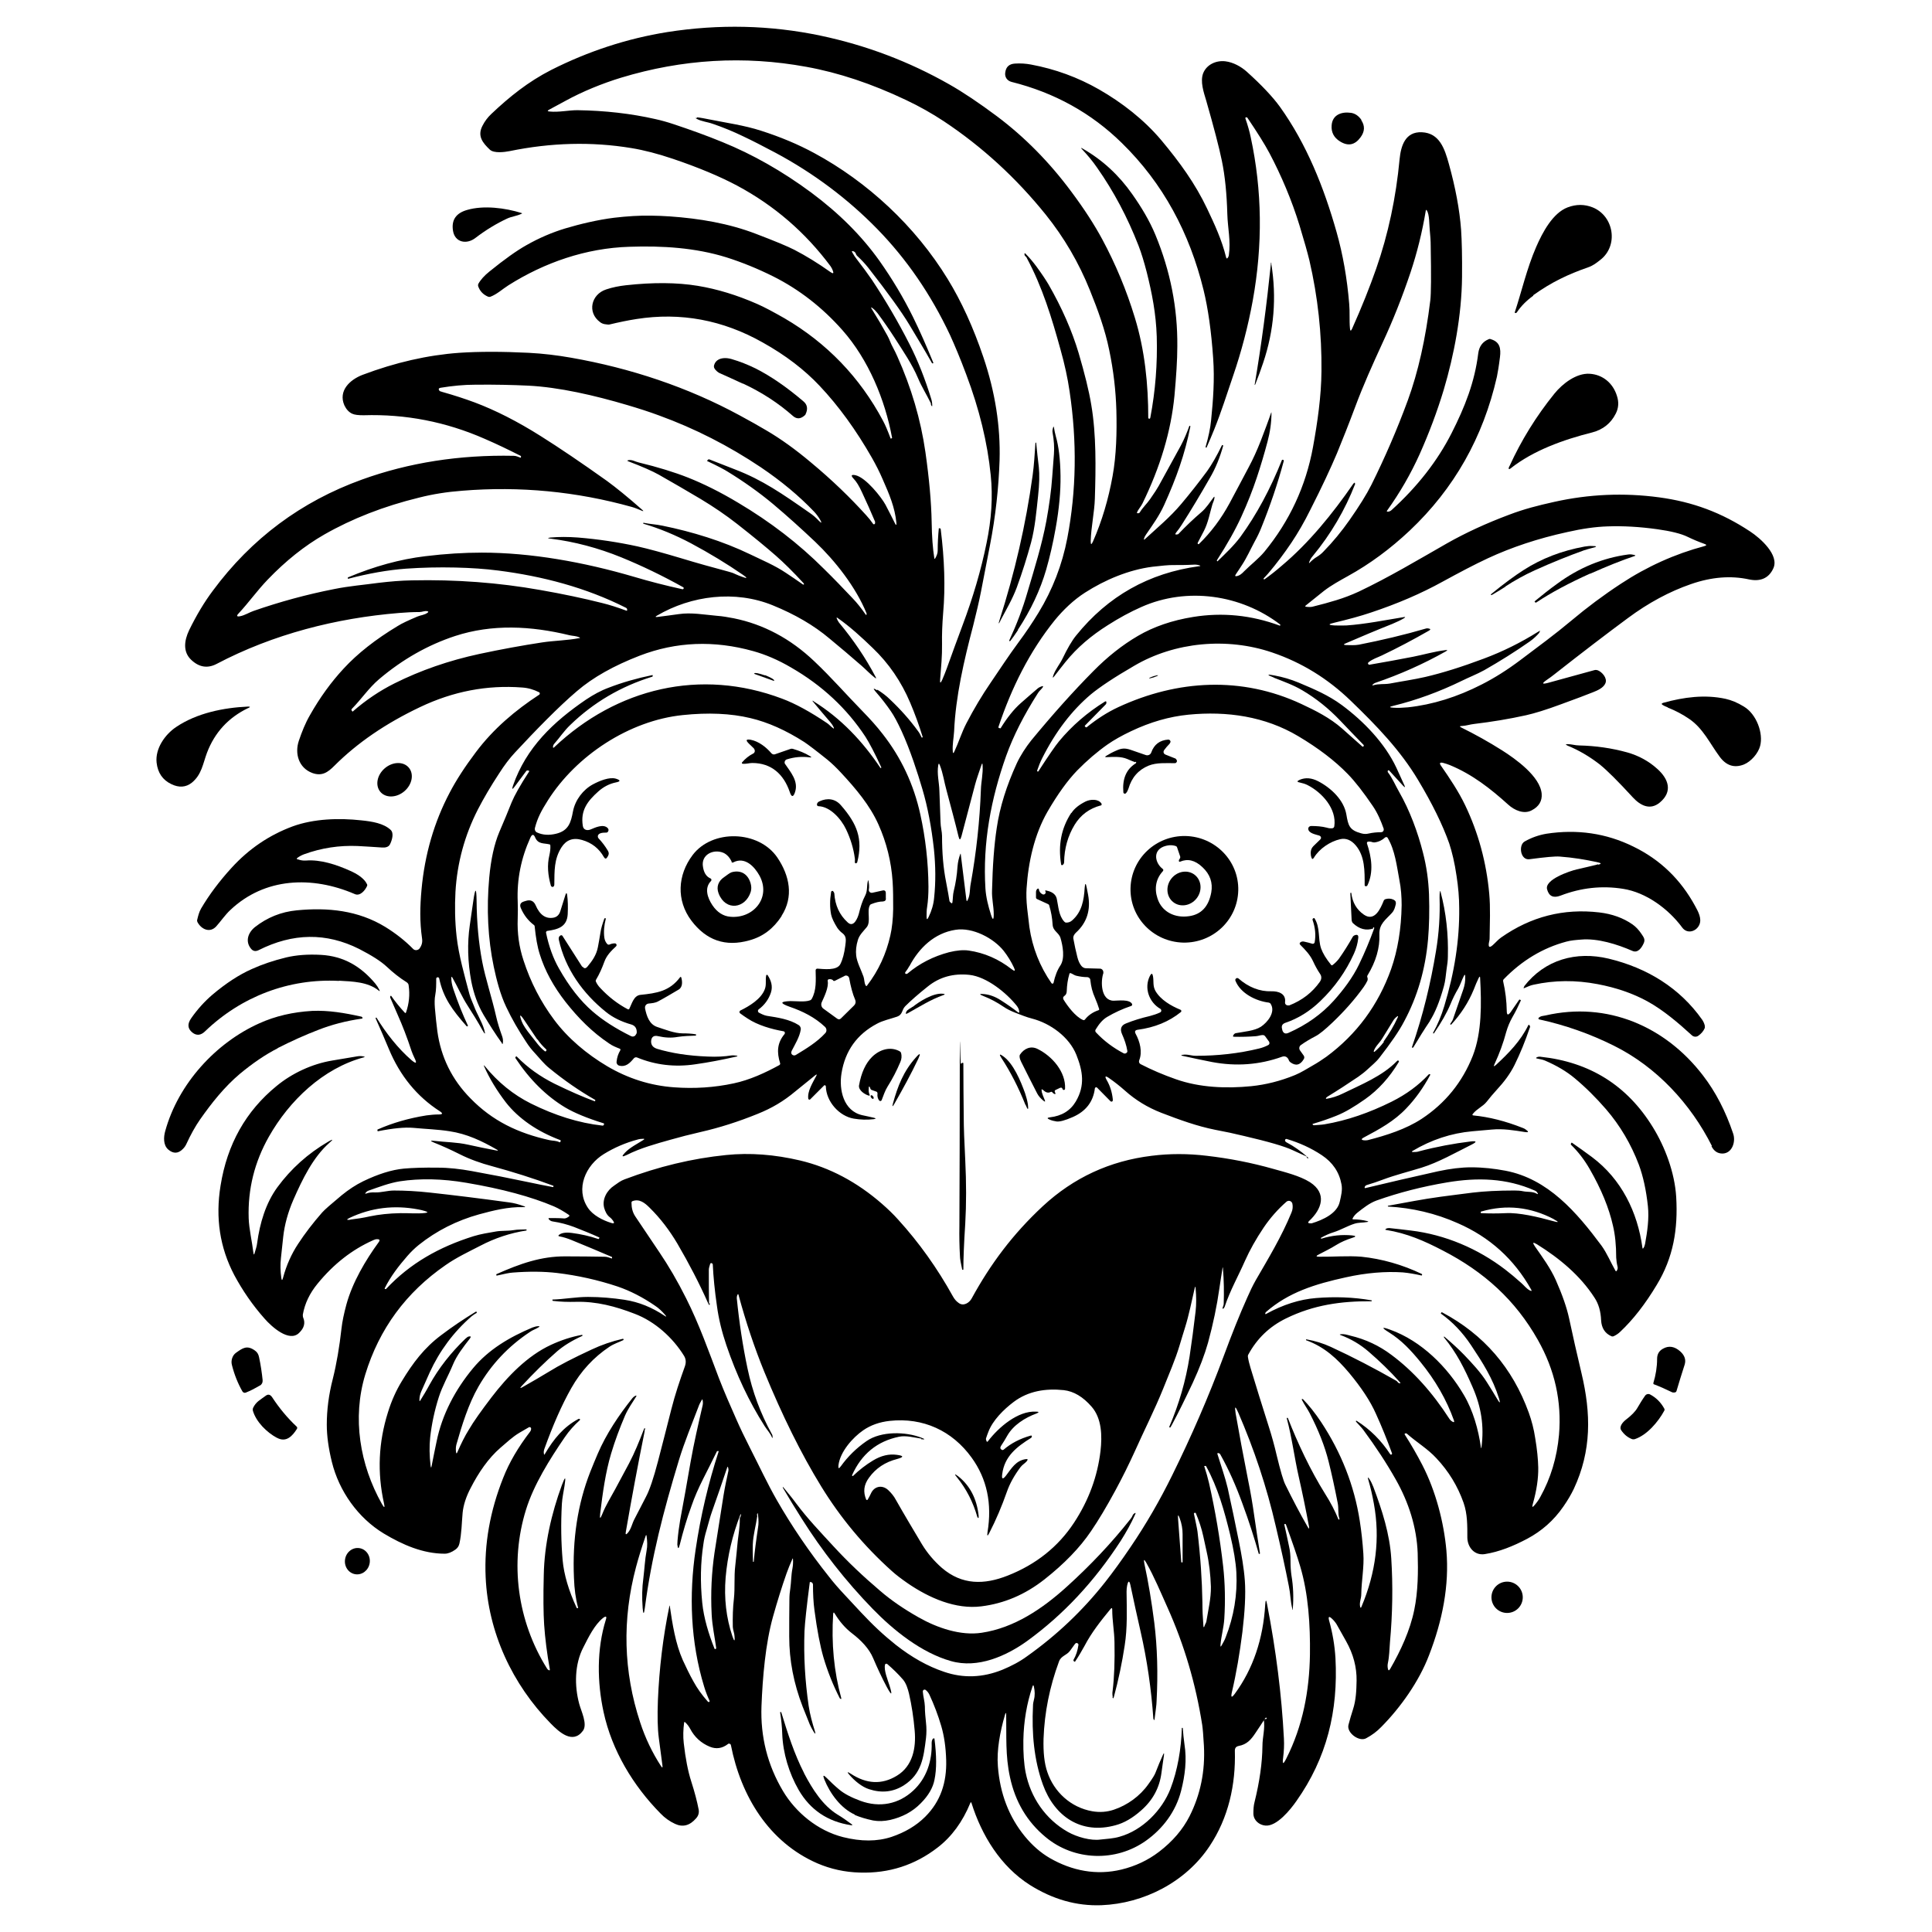 <?xml version="1.0" encoding="UTF-8"?>
<svg id="Layer_1" data-name="Layer 1" xmlns="http://www.w3.org/2000/svg" version="1.1" viewBox="0 0 1024 1024">
  <defs>
    <style>
      .cls-1 {
        fill: #000;
        stroke-width: 0px;
      }
    </style>
  </defs>
  <path class="cls-1" d="M671.4,911c-.1-.8-.4-.8-.9-.2-1.6,2.5-3.3,5.1-5,7.6-2.5,3.8-4.7,6.2-9,7-1.4.3-2,1.1-2,2.5.5,18.1-3.4,35.6-13.4,50.6-12.6,19-34.8,30.4-57.3,31.3-13.2.5-25.8-3.1-37.9-10.7-15.6-9.9-25.6-26.3-31-43.5-.2-.5-.4-.5-.6,0-4.1,10-9.9,17.9-17.3,23.6-12,9.3-25.8,13.8-41.3,13.3-8-.2-15.5-1.9-22.5-4.9-25.7-11.2-40.5-35.6-45.8-62.6-.1-.6-.6-.9-1.2-.8-.2,0-.3,0-.4.2-3,2.3-6.2,2.8-9.6,1.4-4.6-1.9-8.1-5.1-10.4-9.5-.7-1.3-1.6-2.5-2.7-3.5-.1-.1-.3-.1-.5,0,0,0,0,.1,0,.2-.5,3.7-.6,7.4-.2,10.9.9,8,2.2,14.8,4,20.4,1.8,5.6,3.1,10.6,3.9,14.8.3,1.7-.1,3.3-1.4,4.7-3.3,3.8-7,4.8-11.1,2.9-2.8-1.3-5.4-3.1-7.7-5.5-14.5-14.7-25.8-33.4-30.2-53.8-3.4-15.7-3.7-33.2,1.2-48.9.6-1.8.1-2.1-1.4-1-4.6,3.6-7.9,10.5-10.5,15.6-4.7,9-4.8,20.4-2.2,30,1,3.8,4.5,10.7,2,14.2-5.4,7.4-12.6.8-17.1-3.8-20.4-20.8-33.2-48.3-34.5-77.6-.8-17.5,2.3-35,9.3-52.6,3.2-8.2,8-16.3,14.2-24.4.4-.5.6-1.1.6-1.7,0-.5-.4-.8-.8-.8-.1,0-.3,0-.4.1-1.7,1-3.3,1.9-5,2.9-3.7,2.2-6.7,5.1-10,7.9-6.5,5.6-11.7,13.3-15.8,21.3-2.5,4.7-3.9,9.2-4.3,13.2-.5,5.3-.5,11-1.7,16.3-.3,1.4-1,2.4-2.1,3.2-2.1,1.5-4,2.2-5.7,2.2-11.5,0-22.3-4.7-32.3-10.7-13.7-8.3-23.7-22.5-27.5-37.9-1.8-7.3-2.7-13.9-2.7-19.8,0-7.7,1-15.8,3.2-24.3,2-8,3.5-16.9,4.6-26.7.4-3.6,1.3-7.9,2.6-12.7,3.2-11.7,10.1-23.4,17.1-33,.8-1.1.5-1.6-.8-1.6-.7,0-1.4.2-2,.5-11.3,5-21.1,12.7-29.6,23.1-4.2,5.1-6.8,10.6-7.8,16.4,0,.5,0,1.1.2,1.6,1.2,2.8.5,5.5-2.1,8-5.3,5.4-14.8-3.4-18.3-7.4-6.5-7.3-11.8-15.1-16.1-23.1-7.7-14.6-10.1-30.4-7.3-47.5,3.5-21.9,13.4-39.5,29.7-52.8,8-6.6,18.6-11.7,29.6-13.5,4.3-.7,8.7-1.5,13.1-2.2,1.2-.2,2.4-.2,3.6.1.5.1.5.3,0,.4-21.7,5.8-39.6,23-50.4,42.1-7.6,13.4-11.2,27.8-10.7,43.2.2,5.8,1.8,12.3,2.5,18.3.2,1.2.4,1.2.7,0,.5-1.8,1.1-3.3,1.3-5.2,1.4-10.4,4.5-21,10.7-29.5,7.2-9.8,16.2-17.9,27-24.2,2.6-1.5,2.8-1.3.5.7-8.6,7.6-14.3,19.4-19,30.1-2.9,6.7-4.7,13.3-5.4,19.7-.4,3.8-.8,7.5-1.2,11.2-.4,3.5-.3,7,.2,10.5.2,1.5.5,1.5.9,0,1.8-6.7,4.5-12.7,8-18,3.6-5.5,7.8-11,12.7-16.6,1.3-1.5,4.8-4.5,10.3-9.1,3.8-3.1,7.6-5.6,11.5-7.5,7.9-3.8,15.1-6.1,21.6-6.7,4.5-.4,10.5-.6,18-.5,5.8,0,11.8.7,17.9,1.8,10,1.8,20.2,3.8,30.6,6,4.1.9,8.3,1.7,12.5,2.5.1,0,.2,0,.2-.1v-.4c.1-.1.1-.2,0-.2-10.7-4-21.6-7.4-32.6-10.4-5.7-1.5-11.9-3.7-17.2-6.4-4.6-2.3-9-4.3-13.5-6.1-2.1-.9-2-1.2.2-.9,5.9.7,12,.7,17.8,2,4.8,1.1,9.9,2.1,15.1,3.1,1,.2,1.1,0,.2-.5-8-4.6-15.8-8.3-25-9.7-6.3-1-13-1.2-19.2-1.8-4.6-.4-10.8.2-18.8,1.8-.1,0-.2,0-.2-.1v-.3c-.2-.3-.1-.5.2-.6,7.7-3.4,16.3-5.9,25.7-7.4,2.2-.3,4.4-.5,6.6-.5,2.1,0,2.2-.6.5-1.7-12.1-7.8-21.1-18.8-27-33-2.2-5.2-4.5-10.7-7-16.2,0-.2,0-.3.1-.4h.3c0-.2,0-.1,0-.1,5.1,8.3,11.5,16.5,18.7,22.7,2.4,2,2.9,1.6,1.5-1.2-.7-1.4-1.2-2.7-1.6-3.8-2.3-7-4.8-13.5-7.4-19.3-1.4-3.2-2.7-6.2-3.9-9-.1-.3,0-.5.1-.7,0,0,.1-.1.2-.2,0,0,.1,0,.2,0,2.1,3,4.5,6,7.2,8.9.3.4.6.3.7-.1,1.6-4.6,2.1-9.4,1.4-14.2,0-.8-.5-1.4-1.1-1.8-3.7-2.3-7.2-5.1-10.5-8.2-3.1-2.9-8-6-14.6-9.4-17.5-8.8-35.2-8.5-53.3.6-1.6.8-3,.6-4.1-.8-3.1-3.8-1.6-8.4,2.1-11.4,6.5-5.1,13.9-8.1,22.2-8.9,16.4-1.6,32.5,0,46.9,8.8,5.5,3.4,10.5,7.3,14.8,11.7.8.8,2.2.8,3.1,0,0,0,.1-.1.2-.2,1.2-1.6,1.7-3.3,1.4-5.3-1.3-9.1-1.1-17-.3-25.9,1.7-18.7,6.7-35.9,15-51.6,3.4-6.5,8-13.6,13.8-21.3,9.3-12.4,20.9-22.2,33.6-30.5.3-.2.4-.7.2-1,0-.1-.2-.2-.3-.3-2.8-1.4-5.8-2.3-9-2.5-18.5-1.4-36.5,2-54.1,10.4-18.1,8.6-33.2,18.9-45.4,31.1-3.4,3.4-6.5,5.7-11.7,3.8-7.2-2.7-9.4-10.3-7.1-17.1,1.6-4.7,3.4-9.3,5.9-13.6,5.2-9.2,11.2-17.5,17.9-24.7,7.3-7.9,16.8-15.4,28.6-22.5,2.2-1.4,5.7-3,10.4-5,1.9-.8,3.8-.8,5.5-2.1.4-.3.4-.6-.1-.7-1.5-.4-2.8.4-4.2.4-3.7,0-7.4.2-10.9.5-33.2,2.7-66.7,11.2-96.7,27-4.8,2.5-9.3,1.8-13.5-2.2-4.4-4.2-3.7-10.1-1.1-15.6,3.9-8,8.1-15,12.6-21,20.5-27.7,46.9-47.3,79-58.9,24.9-9,51.8-13.2,80.5-12.6,1.3,0,2.4.6,3.6,1,0,0,.2,0,.2-.1v-.4c.1-.2,0-.3,0-.4-6.3-3.2-12.7-6.3-19.2-9.1-20.5-9-41.9-13.2-64.2-12.5-2.7,0-4.7-.2-6-.8-1.8-.8-3.2-2.4-4.2-4.5-3.3-7.7,2.9-13.5,9.6-16.1,17.5-6.6,34.6-10.5,51.3-11.7,10.5-.7,22.8-.7,36.8,0,7.7.4,15.1,1.3,22.5,2.6,31.4,5.5,61.8,15.6,89.4,30.6,5.2,2.8,10,5.5,14.2,8,7.5,4.4,15.3,10,23.5,16.9,11.2,9.3,20.9,18.7,29.3,28,1.3,1.4,2.5,2.9,3.6,4.5.2.3.5.4.8.2.1,0,.2-.2.3-.4,0-.3,0-.6,0-.9-2.2-5.2-4.5-10.4-6.9-15.5-1.5-3.3-3-5.8-4.5-7.3-1.6-1.7-1.2-2.3,1.1-1.8,5.5,1.3,13.7,11.7,15.8,15.6,1.6,3.1,3.3,6.3,5,9.8.6,1.3.9,1.2.8-.2-.8-8.2-3.8-15.2-7.2-22.9-1.7-4-3.7-7.9-5.8-11.6-8.4-14.7-17.6-27.4-27.7-38.1-8-8.5-18-16.2-30.2-23-21.1-11.9-43.4-16.1-66.9-12.4-4.5.7-9.3,1.7-14.3,2.9-.5.1-1.4,0-2.6-.2-.9-.2-1.7-.5-2.4-1.1-6.9-5.1-4.7-14.7,3.3-17.3,3.3-1.1,6.8-1.8,10.4-2.2,14.4-1.6,27.1-1.5,38.1.3,10.3,1.7,20.8,4.9,31.5,9.6,3.9,1.7,8.7,4.3,14.5,7.6,22.4,13.1,39.9,31.2,52.2,54.3,1.2,2.2,2.5,5.3,4,9.3,0,.2.2.2.4.1l.4-.2c0,0,0,0,0-.2-3.7-20.1-12.5-41.4-26.3-57-10.8-12.2-23-21.6-36.5-28.4-8.4-4.2-16.8-7.6-25-10.2-16.4-5.1-33.9-6.2-51.4-5.6-23.1.7-45.1,8.4-64.1,20.4-3.3,2.1-6,4.7-9.6,6.1-.4.1-.7.1-1.1,0-2.7-1.1-4.5-3-5.4-5.7-.1-.4,0-.7.1-1.1,1.2-2.2,3.2-4.4,5.8-6.5,8-6.5,14.6-11.2,19.8-14.1,6.7-3.8,13.5-6.7,20.4-8.8,7.7-2.3,17.2-4.6,26.1-5.7,6.8-.8,13.3-1.2,19.3-1.1,3.2,0,6.6.2,10.1.4,15.7,1.1,31.3,3.7,45.8,9.3,9.7,3.7,16.5,6.5,20.2,8.4,6,3.1,12.4,7,19.3,11.9,1.3.9,1.7.6,1.1-.9-.3-.8-.7-1.6-1.2-2.3-13.4-18-29.9-32.2-49.5-42.7-9-4.8-20.4-9.6-34-14.2-8-2.7-15.3-4.6-22-5.7-21.1-3.5-42.7-2.9-64.6,1.6-2.6.5-8.3,1.3-10.5-.8-3.8-3.6-6.7-7.2-3.9-12.6,1.2-2.4,2.8-4.5,4.6-6.2,9.8-9.3,19.7-17.2,31.8-23.4,19.8-10,40.4-16.7,61.6-20.1,27.4-4.3,54.5-3.7,81.2,1.9,24.2,5.1,46.9,13.7,68.2,25.8,7.4,4.2,15.9,9.9,25.4,17,14.5,10.9,27.7,24.2,39.4,40,6.8,9.1,12.2,17.5,16.3,25.1,7.1,13.2,12.9,27.1,17.3,41.6,5.3,17.3,7.1,35.4,7.1,53.1,0,.2,0,.3.2.3.5.3.8.1.9-.5,2.7-14.2,3.8-28.5,3.4-42.9-.4-12.2-2.5-22.9-5.3-34.1-1.4-5.4-2.8-10.1-4.4-14.2-5.8-14.9-13.1-28.7-21.9-41.2-2.4-3.5-5.1-6.7-7.9-9.7-.9-.9-.7-1,.3-.4,10.5,6,19.2,14.1,26.2,24.1,4.8,6.8,9.1,13.9,12.3,21.6,7.9,19.1,11.8,38.8,11.6,59.1,0,7.3-.6,15.9-1.5,26-1.8,18.8-7.5,37.9-17,57.3-.9,1.8-2.2,3-2.9,4.8,0,.1,0,.2.1.3,0,0,0,0,0,0h.3c.4.1.8,0,1.1-.4,1.6-2.7,3.8-4.6,5.5-7.1,2.3-3.3,3.8-5.6,4.5-6.9,3.8-6.9,7.7-14,11.8-21.5,1.8-3.4,3.2-6.8,4.5-10.4,0,0,0,0,0,0h.3c.2.1.2.2.2.4-2.9,14.7-7.4,27.2-13.9,41.6-2.6,5.7-6,10.4-9.5,15.5-.5.7-.9,1.4-1.1,2.2-.3.7-.1.8.5.3,6.5-6,13.3-11.6,19.1-18.5,4.9-5.8,9.5-11.7,13.8-17.5,2.4-3.4,5.1-8,7.9-13.8,0,0,0,0,.1,0h.3c.2.2.2.3.2.4-1.7,6.1-4,11.9-7.2,17.3-4.8,8.4-9.7,16.6-14.8,24.6-.9,1.4-1.8,2.7-2.9,4-.8,1-.5,1.3.8,1,.2,0,.3-.1.4-.2,4-4.2,8-8,12.1-11.5,2.6-2.2,4.5-5.2,6.6-8,.3-.3.4-.3.4.1,0,1.2-.7,2.5-1.1,3.7-1.4,4.7-2.2,9.6-4.5,14.1-1.1,2.1-2.2,4.2-3.3,6.3,0,.2,0,.3,0,.5,0,0,.2.2.3.2,0,0,.2,0,.3,0,6.4-6.2,11.8-13.4,16.3-21.7,3.4-6.5,6.9-12.8,10.2-19.2,2.2-4.1,4.3-8.7,6.3-13.8,1.9-5,3.8-9.9,5.5-14.9.1-.3.2-.3.2,0,0,5.3-.8,10.4-2.1,15.3-1.7,6.4-3.6,12.8-5.7,19.1-2.2,6.6-4.9,13.5-8.2,20.7-3.1,6.8-7.4,14.5-12.9,23-.1.2,0,.3,0,.4l.2.2c0,0,.1,0,.1,0,4.2-4.1,8.5-8.1,12.1-12.9,8.6-11.8,15.9-25.4,22.1-40.9,0,0,.1-.1.2,0h.4c.3.2.4.5.3.7-3.2,11.9-7.2,23.7-11.9,35.3-.9,2.3-2.1,4.8-3.6,7.5-2.2,4.1-4.1,8.4-6.6,12.2-1,1.6-2.1,3.2-3.1,4.7-.9,1.2-.6,1.6.9,1.1,1-.3,2.1-1.1,3.3-2.4,3.5-3.5,7.7-6.7,10.7-10.3,13.4-16.3,22-34.8,25.8-55.5,2.4-13.2,4.4-27,4.5-40.3.2-19.7-1.9-39.3-6.4-58.7-1-4.1-2.7-10.2-5.2-18.4-4.1-13.4-9.7-26.6-16-38.5-2.5-4.7-6.4-10.9-11.6-18.6-.2-.3-.5-.4-.8-.3-.3,0-.4.3-.3.6,1.3,3.8,2.2,7,2.8,9.9,6.1,28.3,6.4,57.1,1.1,86.5-2.5,13.7-6,27.1-10.5,40.2-3.2,9.4-6.2,18.9-9.9,28.1-1.2,3-2.6,6.3-4.1,9.7,0,0,0,0-.1,0h-.3c-.1-.1-.2-.2-.1-.4,1.5-5.2,2.5-9.8,2.9-14,1.1-10.9,1.9-21.7,1.1-32.9-1-14.4-2.7-26.4-5.1-36.2-7.4-30.2-21.4-56.5-43.3-77.9-16.2-15.9-35.7-26.7-58.5-32.4-2.3-.6-3.7-2.6-3.3-5,.4-3,2.1-4.5,5.1-4.7,3-.2,5.8,0,8.5.5,12.9,2.4,24.9,6.8,36.1,13.2,12.2,7,23.8,16,33,26.9,9.7,11.6,18,23,24.3,36.3,3.9,8.2,7.8,16.6,10,25.6.2,1,.6,1,1.1.2.2-.3.3-.7.4-1.1,1.1-7.6-.6-14.5-.8-21.8-.3-10.7-1.2-20.1-2.9-28.3-1.5-7.3-4.3-17.9-8.3-31.9-1.3-4.3-3.3-10.1-1.6-14.5,1.9-4.7,7-6.9,11.8-6.3,4.1.5,8.3,2.8,11.3,5.5,7.9,7.1,13.7,13.3,17.5,18.5,14.2,19.8,23.4,42.8,30.1,66.5,3.4,12,5.6,24.7,6.7,38.1.4,4.4,0,8.7.4,13,.1,1.4.5,1.5,1.1.2,5.2-11.6,9.4-22.2,12.8-31.9,6.4-18.3,10.5-37.7,12.4-58,.7-7.1,3-14.7,11.8-14.3,9.4.4,12.1,8.8,14.3,16.7,3.5,12.6,5.7,24.2,6.5,35,.4,6,.6,14.3.5,25-.2,20.3-4.2,41.3-9.7,59.8-3.5,11.6-7.8,23-12.8,34.2-4.7,10.4-10.4,20.3-17.2,29.8-.3.4-.2.6.3.6.6,0,1.3-.2,2-.8,13.7-12.4,24.4-26.1,31.9-40.9,7-13.8,12.2-26.9,14.1-42.3.5-3.6,2.3-6.1,5.5-7.4.4-.2.8-.2,1.2,0,4.7,1.4,5.4,4.8,4.8,9.5-.6,4.9-1.2,8.3-1.6,10.3-7.3,32.2-22.7,59.4-46.2,81.6-10.2,9.6-21.1,17.7-32.9,24.2-4.3,2.4-8.7,4.8-12.6,7.8-3.2,2.6-6.4,5.1-9.6,7.7-.5.4-.4.6.2.7,1.5.2,2.8.2,4-.2,4.1-1,8.1-2.1,12-3.3,3.9-1.2,7.9-2.7,11.8-4.5,16-7.6,31.4-16.8,46.8-25.6,9.7-5.5,20.7-10.6,33-15.2,7.9-3,14.9-4.8,23.9-6.8,18.4-4.1,36.9-4.9,55.5-2.4,17.9,2.4,33.2,8.1,48.3,18.1,5.5,3.6,15.5,12.5,12.3,19.5-2.5,5.6-7.3,7.1-12.9,5.9-9.6-2.1-19.9-1.3-30.8,2.5-11.3,3.9-22.5,9.9-33.4,18-11.1,8.2-24.2,18.2-39.2,30-1.1.9-2.4,1.8-3.7,2.7-2.9,2-2.7,2.5.7,1.6l24.4-6.7c.6-.2,1.3-.1,1.9.1,2.2.9,5.1,4.1,4,6.8-1,2.5-4.3,3.9-6.6,4.8-3.4,1.4-9.1,3.5-17,6.4-7.8,2.9-14,4.8-18.5,5.8-9,2-18.2,3.5-27.4,4.6-2.1.2-4.3,1-6.7,1.1-1.1,0-1.2.3-.2.8,7.3,3.6,14.5,7.6,21.6,12.1,7.1,4.5,20.2,13.8,21,23,.3,3.8-1.4,6.8-5.3,8.8-4.1,2.2-9.1,0-12.4-3-9.4-8.5-19.1-16.1-31-21-1.3-.5-2.5-.9-3.7-1.2-1.6-.3-1.9.2-1,1.5,4.6,6.6,9.4,13.8,12.8,20.9,7.1,14.8,11.3,30.5,12.8,46.9.7,7.4.3,15.9.2,23.9,0,.9-.3,1.6-.4,2.4-.3,2.2.4,2.5,2,1.1,1.6-1.4,2.8-2.9,4.5-4.1,15.8-11.1,33.1-15.5,52-13.3,6.8.8,12.7,2.9,17.7,6.4,1.7,1.2,3.3,2.9,4.7,5,1.1,1.7,2.2,2.9,1.1,5.1-1,2.2-3,5.2-5.9,3.9-8-3.5-18.5-6.8-27.2-6-2.6.2-5.4.4-7.9,1.1-12.3,3.3-23.4,9.9-33.1,19.9-.3.3-.4.7-.3,1.2,1.2,5.2,1.8,10.4,1.9,15.6,0,2.3.7,2.5,2.1.6l4.4-6.4c.1-.2.4-.3.6-.1l.3.2c.1,0,.1.1,0,.3-1.3,2.9-2.7,5.8-4.4,8.7-1.4,2.5-2.5,5.1-3.3,7.9-1.5,5.7-3.6,11.4-6.2,17-.6,1.3-.4,1.4.7.5,6.8-6.3,13.1-12.7,17.2-21.1,0-.2.3-.2.4-.2,0,0,.1,0,.2.1l.2.4c.2.3.2.7,0,1-2.4,7.1-5.1,13.7-8.1,19.8-2.4,4.8-5.6,9-9.3,13-1.9,2.1-3.8,4.3-5.5,6.5-2,2.5-5.2,3.7-7.3,6.4-.4.5-.2.7.3.8,8.3.8,17,3,26.1,6.6.6.2,1.2.5,1.7.9,1.7,1.2,1.5,1.6-.5,1.3-5.8-.9-11.5-1.9-17.7-1.3-3.2.3-6.6.6-10.2.9-11.1,1-21.7,4.5-31.6,10.4-.6.4-.5.5.1.6,1.2,0,2.3,0,3.4-.4,9.1-2.4,18.2-4.1,27.2-5.2,3.3-.4,3.5.2.5,1.7-8.4,4.2-17.5,9.4-26.5,12.2-6.8,2.1-13.7,3.8-20.4,6.3-2.7,1-5.5,2-8.6,2.9-.6.2-1,.6-1.1,1.1-.1.4,0,.6.4.5,12.1-2.9,25-5.9,38.5-8.9,6.5-1.4,12.4-2.1,17.5-2.1,6.3,0,12.4.7,18.2,1.8,22.6,4.3,37.8,22.1,50.9,39.7,2.9,4,4.9,8.9,7.4,13.3.2.4.5.4.7,0,.5-.7.6-1.5.4-2.2-.4-1.6-.6-3.2-.7-4.7,0-6.7-.6-12.3-1.7-16.9-2.1-9.4-6.2-19.4-12.3-30-2.8-4.9-6.1-9.2-9.9-12.9-.2-.2-.2-.5,0-.8l.2-.3c0-.1.2-.1.3,0,3.6,2.5,7.1,5,10.6,7.6,15.6,11.7,24.1,29.1,26.7,48,0,.6.3.6.6.1.4-.6.6-1.3.8-2.1,1.2-6.6,2.2-13.4,1.5-20-.9-8.4-2.5-15.8-4.8-22-4.1-10.8-9.9-20.7-17.4-29.4-5.3-6.1-10.8-11.6-16.7-16.5-4.2-3.5-9.4-6.6-15.7-9.3-1.4-.6-2.8-.7-4.3-1.1-.5-.1-.5-.3,0-.6.6-.3,1.3-.4,2-.3,26.1,2.8,45.9,15.2,59.5,37.3,6.5,10.5,11.6,24.1,12.4,37,1,17.1-1.5,32.1-10.3,46.6-6.1,10.2-12.6,18.5-19.3,24.8-1,1-2.2,1.8-3.5,2.4-.4.2-.9.2-1.3,0-3.4-1.5-5.2-4.4-5.4-8.5-.2-4.6-1.3-8.6-3.5-11.9-7.6-11.8-18.6-20.9-30.5-28.3-2.2-1.3-2.5-1-1.1,1.1,4,5.7,8.3,11.6,11.1,17.9,3.5,7.9,5.8,14.6,7,20.1,2,9.4,4.2,19.1,6.6,29.2,5.1,21.4,5.4,41.1-4.1,61.4-1.4,2.9-3.2,6-5.5,9.3-5.1,7.4-11.5,13-19.2,17.1-7.4,3.9-14.8,6.9-22.4,8.1-5.4.9-9.2-3.5-9.3-8.7,0-6.3.1-12.5-2-18.5-3.1-8.8-7.9-16.7-14.4-23.6-4.6-5-10.4-8.4-15.5-12.9-.3-.3-.7-.4-1.1-.2-.2,0-.3.3-.2.5,0,0,0,0,0,0,3.4,5.3,6.5,10.7,9.3,16.1,7.2,13.9,11.5,30.7,12.8,45.4,1.6,18.5-2.1,37.2-9.2,55.5-5.3,13.9-15.1,27.7-25.3,38-2.3,2.4-5,4.4-8,6-3.7,2.1-10.5-2.9-9.4-7.1.7-2.7,1.5-5.4,2.4-8.2,1.6-4.9,1.8-10,1.9-15.2.1-7.1-1.7-14.1-5.6-21-1.6-2.8-3.3-5.8-5-8.9-.6-1-1.6-2.2-2.5-3-1.5-1.4-2-1.1-1.5.9,1.9,6.8,3,13.4,3.4,20,1.5,28.1-4.6,53-20.7,75.8-3.2,4.6-10.4,13.5-16.4,13-3.3-.3-6.3-2.7-6.4-6.3,0-2.2.1-4.2.6-6.1,2.7-10.9,4.1-20.8,4.2-29.7,0-5,1.5-9.2.7-14.2ZM369.5,62.2c2,.2,4,.6,6,1,9.4,1.9,19,3.2,27.9,6.1,10.3,3.3,19.6,7.2,28.1,11.8,28.2,15.2,53.6,38.7,70.8,66.8,7.3,11.9,13.6,25.7,18.9,41.4,6.3,18.6,9.1,36.8,8.6,54.6-.5,14.6-2.1,29.7-5.1,45.1-1.7,8.9-3.3,17.2-4.8,24.8-1,5.1-2.4,11-4.1,17.8-4.9,18.6-9.3,37.6-10.1,56-.2,3.5-1,7.1-.7,10.7,0,1,.4,1.1.8.1,2.3-4.9,3.9-10.2,6.4-15,4-7.7,8.3-14.9,12.9-21.6,4.9-7.2,9.6-14.4,14.7-21.3,3.8-5.1,7.3-10.3,10.6-15.7,7.5-12.3,12.6-25.5,15.3-39.6,4.8-25.1,5.2-51.1,1.2-77.8-1-6.9-2.6-14.3-4.8-22.1-4.6-16.7-9.6-33.2-18-48.8,0-.2-.2-.3-.4-.5-.4-.3-.7-.7-.7-1.2,0-.7.1-.8.6-.3,2,2,3.9,4.3,5.7,6.7,3,4.1,5.1,7.3,6.4,9.5,7.2,12.5,12.5,24.7,16,36.4,3.2,10.9,5.5,20.1,6.7,27.5,2.7,15.8,2.4,33.6,1.9,49.6-.2,7.1-2,15.2-2.2,22.5,0,2.1.3,2.2,1.2.3,4.8-10.9,8.2-22.5,10.4-34.7,2-11,2.3-23.3,2-34.8-.3-10.4-1.5-21-3.8-32-2.2-10.8-6-21.2-10.2-31.6-5.9-14.7-13.7-28-23.4-40.1-15.7-19.5-33.7-36-54-49.5-6.2-4.1-12.9-7.9-20.1-11.3-18.1-8.6-35.7-14.5-52.9-17.6-32.8-6-65.6-4.1-98.2,5.8-9.8,3-20.4,7.3-29.3,12.2-2.8,1.5-5.7,3.1-8.7,4.7-1.1.6-1,.9.2,1,4.9.5,9.9-.7,14.7-.7,14.7.2,28.5,1.8,41.3,4.7,3.2.7,6.4,1.6,9.7,2.7,8.7,2.9,17.4,6,25.9,9.5,16,6.5,31.7,15.4,47,26.7,14.8,11,26.8,23,36.2,36.2,6.8,9.6,12.7,19.5,17.7,29.6,3.7,7.5,7.3,15.7,10.9,24.5,0,0,0,.1,0,.1l-.3.2c-.1,0-.3,0-.4-.1-3.9-6.9-8-13.7-12.1-20.5-4.1-6.8-11.3-16.8-21.7-30.1-1.6-2-3.5-4.1-5.9-6.3-.3-.3-.5-.6-.6-.9-.2-.7-.6-1.2-1.3-1.5-.9-.3-1.1,0-.6.7.7,1.3,1.5,2.5,2.4,3.6,2.9,3.7,5.5,7.3,8,10.9,7.3,11,13.9,22.3,19.8,33.9,4.5,8.8,8.3,18.5,11.5,28.9.4,1.2.6,2.5.6,3.7,0,.5-.1.6-.4.1-.2-.2-.3-.5-.3-.8,0-.3,0-.6-.2-.8-2.1-4.3-4.7-8.4-6.6-12.9-3.1-7.4-8-14.5-12.4-21.4-3.1-4.8-6.1-9.1-9-13-.8-1-1.6-1.9-2.5-2.6-1.1-.9-1.3-.7-.5.5,3,4.8,5.7,9.4,8.1,13.8,1.2,2.1,1.8,4.3,3,6.4.8,1.5,1.6,3.1,2.3,4.7,7.4,16.5,12.4,33.4,14.9,50.8,2,14.1,3.1,26.4,3.3,37,.1,7.7.6,14.1,1.4,19.1,0,.5.2.5.5.1.8-1.4,1.3-2.7,1.3-4.1,0-3.9.2-7.8.6-11.8,0,0,0,0,.1,0h.3c.4,0,.6.2.6.5,2,16,2.5,30.8,1.3,44.3-.5,6.2-.7,11.7-.6,16.5.1,6.4-.5,12.4-1,18.7-.2,2.2.2,2.3,1.1.3.9-2.1,1.7-4.1,2.4-6,2.7-7.6,5.5-15.2,8.3-22.7,5.6-14.9,9.9-29.5,12.8-43.8,2.6-12.5,3.4-24.5,2.2-36-1.7-17.1-6-34.9-13-53.4-3.2-8.6-6.1-15.4-8.5-20.7-10.2-21.7-23.1-40.4-38.6-56.3-15.6-16-33.9-29.7-53.9-40.4-6.4-3.4-12.2-6.4-17.3-8.8-5.2-2.5-10.5-4.7-16.1-6.6-2.8-1-5.8-1.2-8.4-2.6-.8-.4-.7-.6.1-.5ZM718,256.2c.1,0,.2,0,.3.1,0,0,0,0,0,.1-5.4,13.9-12.9,26.7-22.5,38.3-.8.9-1.4,1.9-1.8,3-.4.9-.2,1,.4.3,1.1-1.1,2.3-2.1,3.5-2.8,1.3-.8,2.5-1.7,3.6-2.9,5-5.1,9.6-10.7,13.8-16.7,5.1-7.3,9-13.5,11.6-18.7,7-14.1,13.5-29,19.3-44.8,5.4-14.8,9.4-32.4,11.9-53,.4-3.4.5-13,.2-28.7,0-2.7-.2-5.5-.5-8.4-.3-2.7-.1-8.5-1.6-10.5-.3-.4-.4-.3-.5.1-1.9,11.4-4.6,22.3-8.1,32.8-4.4,13.1-9.4,25.7-15,37.7-5.1,11.1-10.1,22.2-14.3,33.5-3.4,9.1-6.7,17.4-9.7,24.7-3.3,7.8-7.9,17.7-14,29.7-3.3,6.7-6.7,12.5-10.1,17.6-3.7,5.5-7.8,11-12.3,16.3-.8.9-1.6,1.8-2.4,2.6-.1.1-.1.4,0,.5.1.1.3.1.5,0,3.1-2.2,6.1-4.6,9.1-7.2,14.3-12,26.9-27.5,37.8-43.3.3-.4.5-.6.9-.7ZM291.8,285.5c-1.7-.2-1.7-.4,0-.6,4.4-.4,9.2-.4,14.6,0,10.9.9,21.4,2.5,31.5,4.7,5.8,1.3,13.5,3.4,23.2,6.3,8.2,2.5,16.5,4.8,25.1,7.1,1.2.3,2.4.7,3.6,1.3,1.1.5,2.3,1,3.5,1.4,2.9,1.1,3,.7.5-1-8.4-5.8-17.6-11.4-27.5-16.7-8.3-4.4-16.7-7.9-25.2-10.4-.2,0-.2-.1-.2-.3h0c0-.2.1-.2.3-.2,3.3.7,6.5.8,9.8,1.5,15.8,3.2,32.1,8.2,46.6,15.2,6.4,3.1,13.1,5.9,18.9,9.8,3,2,6,4,9.1,6.2.2.1.4,0,.5,0,0,0,0-.1,0-.2,0-.2,0-.3-.2-.5-5.6-6.1-10.5-10.9-14.6-14.5-4.9-4.3-11.8-10-20.6-16.9-6-4.7-12.5-9.1-19.3-13.2-7.4-4.4-14.8-8.7-22.2-12.9-3.4-1.9-8.8-4.3-16.2-7.1-.7-.3-.6-.4,0-.6,2-.4,3.7.8,5.5,1.2,10.3,2.5,19,5.2,26.1,8,8.3,3.3,17.2,7.7,26.7,13.4,17,10.1,32.1,21.7,45.4,35,5.2,5.1,10.2,10.3,15.2,15.6,2.4,2.5,4.7,5.4,6.9,8.6.2.3.4.3.5,0,0-.2,0-.4,0-.6-5.7-14-16.7-27.9-27.2-37.9-7.3-6.9-14.7-13.6-22.3-20-7.4-6.2-15.9-12.2-24.1-17.2-1.7-1.1-5.3-3-10.8-5.6-.2,0-.2-.2,0-.3l.2-.3c.2-.3.6-.4.9-.3,4.6,1.8,9.2,3.6,13.8,5.4,14.3,5.5,24.7,12.7,39.3,22.9,1.8,1.2,3.4,2.6,4.9,4.2,1.5,1.5,1.7,1.3.7-.5-.9-1.5-1.9-2.9-3.1-4.2-8.1-8.5-17.5-16.3-28.3-23.6-17-11.4-35-20.6-54-27.5-5.1-1.9-10.7-3.7-16.8-5.5-17.2-5.1-36.2-9.5-52.6-10.3-8.3-.4-17.6-.6-27.9-.5-6.1,0-12.2.6-18.3,1.6-1.3.2-1.5.8-.6,1.8,0,0,.5.2,1.2.4,6.4,1.8,12.2,3.7,17.3,5.6,10.9,4.1,22.6,10,35.1,17.9,9.7,6.1,21.4,14,35,23.7,4.8,3.5,11.1,8.6,18.8,15.4.7.6.6.8-.3.4-1.7-.7-3.5-1.5-5.3-2-29.4-8.2-59.4-11.1-89.9-8.6-8,.6-15.6,1.8-22.7,3.6-18.9,4.6-35.7,11.2-50.4,19.6-10.5,6-20.5,14-30,23.9-5.5,5.7-10,12.1-15.4,17.9-1.3,1.3-1,1.9.8,1.5,2.3-.4,5-2.1,7.1-2.8,13.8-4.8,28-8.7,42.8-11.6,7.9-1.6,15.6-2.2,23.6-3.3,5.9-.7,11.7-1.2,17.5-1.3,23.4-.5,46,1.2,68,5.1,12,2.1,22.9,4.4,32.8,6.9,4.1,1,8.4,2.4,13,4.1.2,0,.3,0,.3-.2v-.4c0-.4-.2-.7-.5-.9-21.3-10.8-44.4-16.8-67.8-19.8-6.9-.9-14.5-1.4-22.7-1.6-8.9-.2-17.6,0-26.2.6-9.5.7-19.8,2.5-30.8,5.4,0,0,0,0,0,0v-.3c-.2-.2,0-.4.1-.5,14-5.9,27.6-9.6,40.9-11.2,10.6-1.3,20.6-1.9,30-1.9,26,0,54,5,80.6,12.8,8.4,2.5,17,4.7,25.7,6.6.2,0,.5,0,.6-.3.2-.3.1-.5-.1-.7-10.9-6.1-21.9-11.4-32.9-15.9-12.3-5-24.8-8.3-37.4-9.9ZM816.1,335.1c-1.5,1.8-3.2,3.4-5.3,4.9-7.7,5.4-15.7,10.4-24.1,15.2-3.8,2.1-8.4,3.9-11.8,5.6-12.1,5.9-24.2,10.3-36.4,13.3-2.3.5-2.2.9,0,1,2.5.2,5.1,0,7.7-.2,13.1-1.4,26.2-5.5,39.1-12.1,6.9-3.5,13.7-7.8,20.6-13,9.3-7,18.3-13.6,27-20.9,8.2-6.9,16.9-13.4,26.2-19.5,13.8-9.1,28.7-15.8,44.1-19.9,1.5-.4,1.5-.8,0-1.3-2.8-1-5.7-2.2-8.8-3.7-3.5-1.7-8.9-3-16-4-9.3-1.3-18.1-1.8-26.4-1.5-6.3.2-13.4,1.2-21.3,3-15.6,3.4-29.6,8.1-42.1,13.9-7.3,3.4-15.2,7.6-24,12.4-11.4,6.3-24,11.7-37.8,16.3-5.9,2-12.3,3.7-19.4,5.4-3.6.8-3.6,1.3.1,1.5,2.1.1,4.2,0,6.1,0,10.1-.7,20.4-2.8,30.3-4.4,1.1-.2,1.1,0,.2.6-1.7,1-3.8,2-6.2,3-8.3,3.3-16.6,6.8-24.7,10.3-1.2.5-1.2.8.2.9,2.4,0,4.5.2,6.8-.2,12.2-2.4,24.1-5.2,35.7-8.6.4-.1.8-.1,1.2,0,1.2.2,1.3.6.2,1.2-8.2,4.7-16.5,9.1-24.9,13.1-2.5,1.2-4.8,1.8-7,3.6-.4.3-.5.7-.1,1.1.1.2.4.2.6.2,7.6-1.3,15.3-2.7,23-4.2,5.6-1.1,11.3-2.8,17.1-3.5,1.3-.2,1.4,0,.2.7-11.9,6.7-24.3,12.2-37.2,16.6-.6.2-1,.5-1.4.9-.4.5-.3.6.3.4,2.9-.9,5.6-.4,8.7-.9,6.3-1.2,12.7-2.1,18.8-3.5,9-2.1,19.3-5.3,31-9.7,10.2-3.8,19.8-8.6,28.9-14.3,1.2-.7,1.3-.6.4.5ZM552.6,364.4c-.8,1.1-1.8,1.8-2.5,3-7.4,11.6-13,22.6-16.8,33.2-8.1,22.8-12.5,46.2-11,70.4.3,4.6,1.5,9.3,2.9,13.7,1,3.2,1.5,3.1,1.5-.2,0-4.2-1.1-8.3-.9-12.6.3-13,1.1-24,2.5-33.1,1.6-11,5.2-22.4,10.6-34.2,1.9-4.1,4.9-8.7,7.7-12.2,11.3-13.7,22.2-25.9,32.9-36.7,7.5-7.6,15.3-13.8,23.7-18.7,8.2-4.8,18-8.2,29.2-10,15.4-2.5,30.8-1,45.9,4.6,0,0,0,0,.1,0,.1,0,.2-.1.2-.3,0-.1,0-.2-.1-.3-20.8-15.9-49.4-20-73.5-9.3-5.9,2.6-11.8,5.8-17.9,9.7-8.7,5.5-16.1,11.7-22.4,19.5-1.9,2.4-3.9,4.9-5.8,7.4-.9,1.2-1.1,1.1-.6-.4,1.2-3.3,3.5-6,4.8-8.7,2.6-5.4,5-9.6,7.3-12.4,16.8-20.8,38.5-33.1,65.2-36.7.8,0,.8-.3,0-.5-1-.3-2.1-.4-3.2-.3-3.5.2-7.2.2-11.1.2-1.9,0-5.4.3-10.5.9-12.5,1.6-25.1,6.9-35.7,13.7-6.1,3.9-11.6,9.2-16.1,14.7-13.3,16.5-22.9,35.8-29.8,56.5,0,.3,0,.5.3.6h.3c.2.2.4.2.6,0,3.4-5.5,6.9-9.9,10.5-13.1,3-2.6,6-5.3,9.1-7.9.6-.5,1.4-.9,2.4-1.2.5-.1.6,0,.3.5ZM465.1,365.6c2.4,1.5,4.7,3.2,6.7,5.2,5.5,5.2,10.4,10.7,14.7,16.6.8,1,1.4,2.2,2,3.5,0,0,0,0,.1,0,.1,0,.3,0,.4-.1,0,0,.1-.2,0-.3-1.9-6.2-4.1-12.2-6.6-18.1-4.7-11.1-11.3-20.8-19.9-29-5.9-5.7-12-11.3-18.6-15.9-.4-.3-.6-.2-.4.3.3.8.7,1.5,1.2,2.2,7.6,9.1,14.1,18.7,19.4,28.8.4.8.3,1-.4.4-2.5-1.9-4.6-4.2-7-6.3-5.6-4.9-11.3-9.7-17.1-14.5-8.3-7-18.3-12.8-30.1-17.6-19.9-8.1-43.1-5.2-61.3,5.5-1,.6-.9.8.2.7,3.6-.4,7.4-1,11.3-1.5,6.7-1,13.6.3,20.4.9,2.8.2,5.7.7,8.8,1.3,15.8,3.2,30.1,10.8,42.7,22.8,9,8.5,17,17.7,25.6,26.5,4,4.1,7.6,8.1,10.6,12,9.8,12.5,16.5,26.7,20,42.7,2.7,12.3,4.2,25.1,4.3,38.3,0,3.9-.2,7.4-.7,10.7-.3,1.7-.3,3.3-.3,5.1s.4,1.7,1.1.2c1.6-3.3,2.6-6.7,2.9-10.1.9-8.4.8-17-.1-25.8-1.3-11.7-3.3-22.3-6.1-31.8-2.5-8.5-6.5-20.9-11-30.7-2.2-4.8-4.1-8.3-5.7-10.6-2.4-3.5-5.1-7-8.1-10.4-1.5-1.8-1.3-2,.7-.8ZM307,338.3c.5,0,.5-.3,0-.5-1.7-.8-3.3-.7-5.1-1.1-20.5-5-41.1-6-60.7.4-14.3,4.7-27.8,12.3-40.3,22.9-5.5,4.7-9.3,10.5-14.4,15.7-.3.3-.3.7,0,1l.2.3c.1.2.3.2.4,0,6.9-6,14.2-10.9,22-14.8,13.8-6.9,28.8-12.1,45-15.6,11.7-2.5,22.7-4.5,33.2-6.1,6.6-1,13.1-1,19.8-2.3ZM431.2,371.7c14.6,9.1,26,21.2,35.5,35.4,0,0,0,0,.1,0l.3-.2c0,0,0-.1,0-.2-3.5-7.6-6.3-12.9-8.4-16.2-9.8-14.9-22.9-27.2-39.4-36.7-6.8-4-13.6-6.9-20.1-8.7-20.8-5.8-40.8-5-60.1,2.4-13.7,5.3-24.8,11.5-33.3,18.8-9.8,8.3-22.3,21.2-32.8,32.5-2.9,3.1-5.7,6.8-8.5,11.2-4.4,6.7-8.1,13-11.2,19-7,13.7-11,28.3-11.9,43.7-.4,7.6-.3,15.5.6,23.6,1.1,10,4.2,20.7,6.8,30.6.6,2.2,1.6,4.2,2.4,6.3,1.6,4.3,4.1,8.1,5.4,12.4.8,2.8.5,2.9-.9.4-2.6-4.7-5.3-9-7.8-12.9-3.1-4.8-5.3-10-8.1-14.9-.4-.7-.6-.6-.6.1,0,1.7.3,3.7,1.1,6,2.4,7.1,5,13.6,7.7,19.3,0,.2,0,.3-.3.4-.1,0-.3,0-.4-.1-7.6-8.6-12.4-15.2-14.5-25.2,0-.4-.3-.6-.6-.7-.4-.1-.9.1-1,.6,0,0,0,.2,0,.2,0,3,0,5.9-.5,8.5-.4,2-.4,4.4-.2,7,.4,4.5.8,8.6,1.3,12.3,1.9,13.7,7.7,25.6,17.6,35.6,11.6,11.9,25.1,18.4,41.8,22.1,1.8.4,3.6.2,5.3,1.1.2.1.4,0,.5-.2,0,0,0,0,0,0l.2-.5c0-.2,0-.3-.2-.4-6.1-2.3-11.6-5.1-16.5-8.5-4.9-3.4-9-7.2-12.3-11.4-4.9-6.4-8.8-12.8-11.6-19.2-.3-.7-.2-.7.3-.2,7,8.6,15.1,15.2,24.5,19.9,12.7,6.3,25.3,10.3,37.9,11.7.4,0,.6-.1.8-.5v-.3c.2-.2,0-.4-.1-.4-8.7-2.7-15.5-5.5-20.4-8.4-10-6-18.8-14.7-26.3-26-.2-.3-.2-.6,0-.8.2-.4.5-.4.8,0,5.6,5.7,12.2,10.4,19.8,14.2,8.2,4,15.3,7.1,21.3,9.3,0,0,.1,0,.1,0l.2-.3c0-.1,0-.3,0-.4,0,0,0,0,0,0-8.4-4.8-16.5-10.4-24.3-16.8-2.9-2.3-5.1-5.2-7.6-7.9-1.7-1.8-3.3-3.8-4.7-6-4.1-6.2-7.7-12.4-10.6-18.6-3.1-6.5-5.1-14.2-6.6-21.3-3.1-14.9-3.9-30.6-2.4-47.2.9-9.9,2.7-17.9,5.3-24.1,2.5-5.8,4.7-11.1,6.6-15.9,1.5-3.6,4.5-9,9.2-16.2.1-.2,0-.4-.1-.6,0,0-.1,0-.2,0h-.3c-.3-.1-.7,0-.9.3l-6.1,8.2c-1.3,1.7-1.6,1.6-.9-.5,7-20.2,21.4-33.8,38.7-45.6,3.9-2.6,7.9-4.8,12-6.3,7.2-2.8,15-5,23.2-6.7,0,0,0,0,.1,0v.3c.2.3,0,.5-.3.6-16.5,5.1-31,13.6-43.3,25.5-3.3,3.1-5.6,6.7-8.6,10.1-.4.5-.6,1-.6,1.6,0,.5.2.6.6.2,33.2-31.4,77.6-42.1,120.8-25.8,7,2.6,15,7,23.9,13,1.2.8,1.9,1.8,3.1,2.6.5.4.6.3.4-.3-.5-1.1-1.1-2-1.8-2.8-3.2-3.7-6.2-7.3-9.1-10.8-.6-.7-.5-.8.3-.3ZM675.1,359.1c-3.9-1.5-3.7-1.9.3-1.1,4.5.8,8.8,2.1,12.9,3.8,8.1,3.4,15.7,6.6,22.9,11.9,11.6,8.6,22.8,20.2,28.9,33.2,1.5,3.2,2.9,6.3,4.2,9.2.6,1.3.4,1.4-.6.4l-7.4-8.1c-.2-.2-.4-.2-.6,0-.1,0-.2.2-.2.3,0,.2,0,.4.1.6,2.4,3.1,3.9,6.8,5.9,10.3,5.7,9.9,10,21.6,12.7,32.3,1.9,7.3,2.9,14.6,3.2,22,.3,8.9.1,16.9-.5,23.9-1.4,15.9-5.6,30.4-12.7,43.6-2.7,5.2-7.1,11.5-13,19.1-1.8,2.4-4.3,4.3-6.4,6.3-1.5,1.4-3.2,2.7-4.9,3.9-5.6,3.8-11,7.3-16.4,10.6-.3.2-.5.4-.7.7,0,.1,0,.3,0,.4,0,0,.1,0,.2,0,3-.5,5.9-1.4,8.9-2.9,9.4-4.6,20.7-9.1,28.4-17,.3-.3.5-.5.6-.4.6,0,.7.4.4.9-4.8,8-10.7,14.6-17.8,19.6-5.7,4-10.7,7-15.3,8.8-3.7,1.5-7.8,2.9-12.5,4.3,0,0,0,0,0,.1,0,0,0,.2.1.3.2.2.4.3.7.3,1.9-.2,3.7-.2,5.5-.5,11.9-2,23.7-6.1,35.6-12,7.8-3.9,14.3-8.7,19.6-14.4,0,0,.2-.1.3-.2.1,0,.2,0,.3,0,.2,0,.3.2.2.5-3.6,6.7-7.8,12.6-12.6,17.6-6.4,6.8-14.3,11.1-22.4,15.4-1.8.9-1.6,1.5.3,1.6.5,0,1.1,0,1.6-.1,9.8-2.5,20.2-5.8,28.6-11.3,12.6-8.3,21.6-19.5,27.1-33.4,4.9-12.6,4.6-27.8,3.9-41.1,0-1.1-.3-1.1-.8-.1-.9,1.9-1.8,3.9-2.6,6.1-2.8,6.8-6.8,13-12,18.6,0,0,0,0-.1,0l-.3-.2c-.1,0-.1-.2,0-.3.7-1,1.2-1.8,1.4-2.4,1.7-4.9,3.5-10.2,5.5-15.9.7-2.1,1.1-4.3,1-6.7,0-1.2-.3-1.2-.8-.2-1.1,2.2-1.7,4.3-2.9,6.5-1.6,2.7-3,5.5-4.2,8.5-1.9,4.5-4.8,9.6-8.7,15.3,0,0-.1,0-.2,0h-.2c0-.2-.1-.3,0-.4,2.3-4.1,4.3-8.8,5.9-14.1,5.4-17.8,8.1-35,7.9-51.8,0-5.6-.5-11.3-1.4-17.1-1-7-2.4-12.7-3.9-17.3-3.5-9.9-9-21.1-16.5-33.6-9.4-15.7-21.8-28.6-35.7-42-12.1-11.7-26-20.3-41.7-25.6-23.9-8.1-51.5-5.6-73.1,7.1-10.7,6.2-18.3,11.3-22.9,15.1-10.2,8.6-18.8,19.9-25.8,33.8-1,2-1.9,4.2-2.7,6.6,0,0,0,.1,0,.2,0,.1.1.2.2.3.1,0,.3,0,.4,0,5.3-8.2,9-13.6,11-16,6.8-8.2,15-15.3,24.4-21.1.4-.2.6-.1.7.3,0,.5,0,1-.5,1.4-3.5,3.6-7.1,7.2-10.7,10.9-.4.4-.3.6.1.9l.4.2c0,0,.1,0,.2,0,5.4-4.4,11-8,16.8-10.7,31.5-14.6,65.5-16.4,97-1.7,7.5,3.5,15.1,7.3,21.6,13,3.6,3.2,7.2,6.4,10.8,9.6.1.1.3.1.4,0,0,0,0,0,0,0l.2-.2c.2-.2.2-.5,0-.7-4.3-4.4-8.4-8.7-12.4-12.9-6.1-6.4-12.7-11.7-20-16-4.9-2.9-9.8-4.6-15.1-6.7ZM460.2,466.4c.4,1.8.6,3.6.3,5.2-.1.8.5,1.5,1.3,1.6.2,0,.3,0,.5,0l5.4-1.2c1.2-.3,1.8.2,1.8,1.4v2.6c.2,1.1-.4,1.7-1.5,1.8-1.9,0-3.9.5-6.2,1.4-.4.1-.6.4-.8.7-1.6,3.1.7,8.6-1.6,11.5-1.8,2.2-3.9,4.1-4.7,6.8-.9,2.9-1.2,5.7-.9,8.3.4,3.5,2.6,7.5,3.9,11.2.5,1.5.3,3.1,1.1,4.6.3.4.5.5.8,0,6-7.8,10.1-16.7,12.3-26.5.9-3.9,1.4-8.6,1.5-14,0-5.4,0-10.3-.3-14.6-.7-10.5-3.2-20.6-7.5-30.2-4.5-10.1-11.9-18.9-19.8-27.4-2.5-2.7-4.9-5-7.2-6.9-6.1-4.9-10.2-8-12.3-9.4-9.7-6.2-19.2-10.5-28.6-12.7-10.4-2.5-22.4-3-35.8-1.6-28.4,2.9-56.5,21.5-71.5,45.2-3.4,5.4-5.5,9.2-6.9,14.7-.2.9.2,1.9,1.1,2.3,3,1.4,6.4,1.6,10.1.7,6.7-1.6,7.9-6,9-11.9,1.2-6.1,5.4-11.5,10.6-14.3,3.4-1.8,8.6-4,12.1-3,2.6.8,2.6,1.5,0,2-3.4.7-6.5,2.3-9.3,4.8-5.7,5.1-9.5,10-8.2,18.2.3,2.2,2.3,2.7,4.2,1.9,2.4-1,6.6-3,8.9-.8.6.6.7,1.2.3,1.9-.2.4-.6.6-1,.6-1.4,0-3.9,0-4.4,1.6-.1.5,0,1.1.4,1.5,1.8,1.9,3.4,4,4.9,6.5.6,1,.6,1.9,0,2.9l-.3.5c-.6,1-1.2,1-1.8,0-2.6-4.6-6.4-7.6-11.6-9.1-4.8-1.4-8.4,0-10.9,3.9-4,6.3-3.7,12.5-3.8,19.7,0,.7-.3,1.1-.8,1.3-.4,0-.8-.2-1-.6-1.6-5.6-2.1-10.9-.8-16.3.4-1.8.6-3.5.5-5,0-.4-.2-.7-.6-.7-3-.7-5.8,0-7.4-3.5-.8-2-1.7-2-2.6,0-4.9,10.8-7.2,22.1-6.7,33.9.1,2.8.1,5.7,0,9-.3,7.6.7,15,3.1,22.2,3.7,11.4,9.1,21.9,16.2,31.4,7.3,9.8,17.3,18.2,28.1,24.6,11,6.5,22.9,10.3,35.5,11.2,10.8.8,21.4.1,31.6-2.1,8.5-1.8,16.7-5.6,24.2-9.7.3-.2.5-.6.4-.9-1.8-5.8-1.7-10.7,2.3-15.5.3-.4.3-1-.1-1.3-.1-.1-.3-.2-.4-.2-6.3-1.1-13.7-3.2-19.1-6.8-1.4-.9-2.7-1.8-3.9-2.7-.4-.3-.5-.8-.2-1.2,0-.1.2-.2.3-.3,4.7-2.3,11.1-6.1,13-11.4.9-2.4.2-4.8.7-7.2,0-.2.3-.4.5-.3.1,0,.2,0,.3.2,1.8,2.8,2.8,5.8,1.7,9.2-1.2,3.6-3.4,6.6-6.5,8.9-.4.3-.5.9-.2,1.4,0,.1.2.2.3.3,1.3.7,2.7,1.4,4.2,1.7,5.8.9,12,1.8,16.9,4.9.8.5,1.3,1.5,1.1,2.5-.6,3.8-3,7.7-4.8,11.2-.4.9-.3,1.6.4,2.1.6.4,1.3.4,1.9,0,5.6-3.4,11.2-6.8,15.5-11.5.9-.9.8-2.4-.1-3.3-5.4-5.1-11.8-8.3-18.8-10.7-5.3-1.9-5.1-2.8.5-3,3,0,7.7.6,10.3-.4.4-.1.7-.4.9-.7,2.6-4.6,2.2-10,2.1-15.2,0-.5.4-.9.9-.9,0,0,0,0,0,0,3.3.2,10.4,1.2,12.2-2.4,1.3-2.6,2.1-5.8,2.6-9.6.3-2.7.9-5-1.5-6.8-1-.7-1.9-1.7-2.7-2.8-1.8-2.9-2.9-5.2-3.3-7.1-.7-3.7-.7-7.6,0-11.9,0-.4.4-.6.8-.6.1,0,.2,0,.3.2.3.3.5.7.6,1.1.4,6.3,2.7,11.4,7.1,15.4,3.2,3,5.3-2.4,5.9-4.6.9-3.6,1.8-6.7,3.4-9.7,1.3-2.6.7-5,1.4-7.7.2-.5.3-.5.4,0ZM554.4,472c2.5.4,5.1,1.6,5.7,4.3.9,4.1,1,9,4,12.2.3.3.6.5,1,.5,1.2,0,2.2-.3,3.2-1.2,5.1-4.5,6.2-10.6,6.6-17.2.2-2.7.6-2.8,1.1,0,.2,1.2.5,2.4.7,3.6,1.5,8.1-.6,14.8-6.4,20.1-.9.8-1.6,2-1.4,3.2.6,3.3,1.3,6.5,2.1,9.7.5,2,1.2,3.6,2.2,4.8.6.7,1.5,1.2,2.4,1.2l7.4.2c1,0,1.8.9,1.8,1.9,0,.2,0,.4,0,.5-1.5,4.3-1.4,14.5,5.4,14.6,2.4,0,8.4-.9,9.8,1.7.2.4,0,.9-.4,1.1,0,0,0,0-.1,0-4.5,1.5-8.8,3.5-12.7,5.8-2.7,1.6-4.5,4.1-6.1,6.7-.3.5-.2,1.1.2,1.5,4.3,4.6,9.2,8.2,14.7,11.1.6.3,1.4,0,1.8-.6.1-.3.2-.5.1-.8-.5-3-1.5-5.9-2.8-8.8-1.2-2.7-.5-4.7,2.2-5.7,3.7-1.5,7.9-2.8,12.6-3.9,1.9-.5,3.7-1.1,5.4-1.9.5-.2.8-.9.5-1.4,0-.2-.2-.4-.4-.5-5.9-3.4-8.8-11-5.5-17.5.8-1.5,1.3-1.4,1.6.2.5,2.7-.2,5.1,1.3,7.8,2.7,4.7,8.2,7.9,13.3,10,.4.2.5.6.4.9,0,.1-.1.2-.2.3-6.3,5.1-13.9,8.2-22.9,9.4-1.4.2-1.7.9-1.1,2.1,2.3,4.2,3.7,9.6,1.9,14.1-.3.8,0,1.6.7,2,5.8,3,12.1,5.7,18.7,8,12.7,4.5,26.9,5,40,3.7,7.7-.8,15.4-2.7,23.2-5.9,3.4-1.4,6.4-3.4,9.6-5.2,2.3-1.3,4.6-2.8,7-4.5,16.1-11.9,27.5-27.4,34.3-46.4,3.5-10,5.4-21.3,5.6-33.9,0-4.4-.3-8.9-1.2-13.4-1.4-7.5-2.3-15.7-6.2-22.3-.2-.4-.8-.6-1.2-.3,0,0-.1,0-.2.1-1.5,1.4-3.3,2.3-5.5,2.6-.4,0-.7,0-1.1-.1-.8-.3-1.6-.4-2.4-.3-.4,0-.6.4-.6.8,0,0,0,0,0,.1,2.5,7.4,3.6,15.2.3,22.2-.2.4-.5.6-1,.5-.3,0-.5-.2-.5-.5h0c0-7.4.2-15.4-4.8-21.2-2.4-2.8-5.2-3.9-8.2-3.2-5.3,1.2-11,5-13.9,9.8-.6.9-1,.9-1.3-.1-.3-.8-.4-1.6-.4-2.4,0-1.4.4-2.6,1.4-3.6l3.7-3.6c.5-.5.5-1.2,0-1.7-.1-.1-.3-.2-.5-.3-1.8-.6-5.9-1.2-5.9-3.7,0-.7.6-1.3,1.4-1.4,3,0,5.8.2,8.5.9.9.3,1.9.4,2.8.3.6,0,1-.5,1.1-1,1.4-9.3-6.5-18-14.2-21.9-1.2-.6-2.5-1-3.9-1.3-1.8-.3-1.8-.8-.2-1.5,3.1-1.3,6.3-1,9.8.8,6.9,3.6,13.6,10,14.9,17.6,1,5.9,1.6,8.3,7.9,10,1.4.4,2.7.4,3.9.1,2.2-.5,4.5-.7,6.6-.7.8,0,1.4-.6,1.4-1.3,0-.2,0-.3,0-.5-1.5-4.2-3.2-8.3-5.8-12.1-4.9-7.2-9.3-12.9-13.3-17-6.8-7-15.6-13.7-26.2-20-17.6-10.5-37.8-13.4-58.2-11.4-10.1,1-20.2,3.9-30.3,8.7-5.1,2.4-9.3,4.8-12.6,7.1-5.4,3.8-10.8,8.4-16.1,13.8-5.1,5.3-10.3,12.5-15.7,21.8-7,12.2-10.2,26.8-11.1,40.7-.2,3-.1,6.5.3,10.4.6,5.2,1,8.5,1.2,10.1,1.6,10.9,5.5,20.8,11.7,29.7.2.3.6.3.8.2.1,0,.2-.2.3-.4.8-3.7,2-6.8,3.7-9.3,2.4-3.8,1.2-10.3,0-14.4-.9-3-4-3.6-4.2-7.2-.2-3.5-.8-6.8-1.8-10.1,0-.3-.3-.5-.6-.7l-5.9-2.7c-.3-.2-.5-.4-.5-.8,0-1,0-2,0-2.9,0-.7.3-1.4.9-1.8.2-.1.4,0,.6.1,0,0,0,0,0,.2.2,1.3.9,2.2,2,2.7.3.2.7.1,1,0,.6-.4.8-.9.5-1.5-.2-.5,0-.7.4-.6ZM509.2,452.6l3,24.3c.1.9.4.9.7.1,1.4-2.7,1-5.7,1.6-8.6,3-16.8,4.8-33.4,5.4-50,.1-3.8,1.2-8.4.9-12.7,0-1.3-.3-1.3-.7,0-1.1,3.4-2.4,6.8-3.3,10.2-2.5,9.4-4.9,18.6-7.2,27.3-.6,2.2-1.1,2.2-1.6,0-1.8-7.5-4-15.5-6.3-24.2-1.3-4.6-1.8-9-3.6-13.5-.4-1-.6-.9-.8,0-.8,4.7.5,9.1.6,13.7.2,5.2.4,10.7.6,16.5,0,2.4.8,5.2.8,7.3,0,9.2.7,17.2,2.1,24.2,1,5.3,1.6,8.6,1.8,10.1,0,.5.4.9.9,1.3.4.3.6.2.7-.3.3-2,.2-4,.7-6,1-4,1.7-8.4,2-13,.2-2.4.7-4.6,1.5-6.7,0-.2.1-.2.2,0ZM482,512c-.6,1.1-1.3,2.2-2.1,3.2-.2.2-.2.4-.1.7,0,.2.2.3.4.3.3,0,.5,0,.8-.2,6.4-5.4,13.7-9.1,22-11.3,4.1-1,7.5-1.3,10.4-.9,8.3,1.2,15.9,4.5,22.8,9.9,1.7,1.3,2.1,1,1.2-.9-1.5-3.2-3.3-6.1-5.4-8.8-5.4-6.8-16.5-12.6-25.5-11.2-11.2,1.7-19.4,9.6-24.5,19.3ZM582.3,535.4c.2,0,.3-.3.3-.5-.6-1.9-1.3-3.9-2.1-5.7-1.6-3.6-2.2-6.2-2.6-9.7,0-.9-.8-1.6-1.7-1.6-1.9,0-3.8-.3-5.6-.7-1.1-.2-2-1-3.1-1.4-.4-.1-.6,0-.7.4-.9,3-1.3,6-1.4,9,0,1.2-.4,2.1-1.3,2.7-.7.5-.8,1.1-.4,1.9,2,3.3,6.3,9.1,10.3,10.8.4.2.8.1,1.1-.3,1.7-2.2,4.2-3.9,7.2-4.9ZM692.8,613.1c-2.6-1.2-5.2-2.4-7.7-3.5-4.2-2-12.8-4.5-25.7-7.5-4.9-1.2-10-2.3-15.4-3.3-9.5-1.9-18.9-5.3-28.5-9-7.2-2.8-13.6-6.7-19.2-11.7-2.7-2.4-5.6-4.7-8.5-6.7-2-1.4-2.4-1-1.2,1.1,1.7,2.9,2.8,6.3,3.2,10.1,0,.5,0,.9-.1,1-.4.4-.8.4-1.2,0l-7-7.1c-.3-.3-.7-.3-1,0-.1.1-.2.2-.2.4-.9,7.2-4.9,12.2-11.8,15.2-4.1,1.8-6.9,2.5-8.5,2.3-1.3-.2-2.6-.5-3.7-1-1.4-.6-1.4-1,.2-1.2,6.2-.7,10.8-3.5,13.7-8.4,5-8.5,3.7-16.1.3-24.7-3.8-9.5-13.8-16.7-23.4-19.2-3.2-.8-5.9-2-8.9-3.1-2.3-.9-4.4-1.9-6.3-3.2-3.4-2.3-6.9-4.2-10.5-5.6-2.6-1-2.5-1.4.3-1.1,2.9.3,5.9,1.4,8.8,3.3,3.3,2.1,6.3,4.2,9,6.3.5.4.8.3.7-.4-.1-1.1-.6-2.1-1.3-3-5.4-6.8-15.9-15.4-25.1-16.4-8.4-.9-15.8,1.1-22.1,6.2-4.9,3.9-8.9,7.4-11.9,10.4-2,2-1.2,4.5-4.5,5.6-3.5,1.2-7.4,2-10.5,3.7-10.6,5.6-16.9,14.4-18.8,26.3-1.4,8.6,1,20,11.1,22.2,2.1.4,4,.9,5.9,1.3,1.4.3,1.4.6,0,.8-3.5.4-7,.3-10.5-.3-7.7-1.3-14.6-9-14.8-17.1,0-.3-.3-.6-.6-.6-.1,0-.3,0-.4.2l-7.3,7.3c-.2.2-.6.2-.8,0,0,0-.1-.2-.2-.3-.6-4,2.4-8.6,4.2-12.1.5-.9.3-1-.5-.4-3.6,2.9-7.1,5.7-10.5,8.5-6.3,5.3-12.6,9-20.1,12-10.1,4.1-20.1,7.3-30.2,9.6-5.7,1.3-11.1,2.7-16,4.1-7.8,2.2-15.9,4.4-23.2,8.1-2.5,1.2-2.8.8-.9-1.2,2.6-2.8,6.7-4.8,9.8-6.8.7-.4.6-.7-.2-.6-1,0-1.9.1-2.9.4-6.4,1.7-12.4,4.3-17.9,7.7-9.6,5.9-15.2,18.4-8.4,28.5,2.6,3.9,7.8,6.6,12.4,8,1.5.5,1.8,0,.9-1.2-.4-.6-1-1.3-1.8-1.9-1.4-1.1-2.3-2.8-2.9-4.9-1.2-4.6,1.5-9.3,5.3-11.8,1.7-1.2,3.5-2.6,5.5-3.3,18-6.8,35.9-11.1,53.8-12.9,12.6-1.3,25.7-.3,39.3,2.9,15.5,3.7,30,11.3,43.4,23,3.2,2.8,6,5.5,8.5,8.3,11.1,12.2,20.8,25.8,29.1,40.8.8,1.4,1.7,2.5,3,3.4,2.5,1.9,5.6,0,6.9-2.4,10-18.3,21.8-34.1,37.7-48.9,16.3-15.1,35.5-24,57.7-26.7,9.5-1.2,19.2-1.2,29.2,0,12.1,1.4,23.8,3.7,35.1,6.9,6.4,1.8,14.2,3.7,19.6,7.1,9.1,5.9,6.4,14.2-.5,20.6-.7.7-.6,1.1.4,1.2.3,0,.6,0,1,0,6-1.8,13.6-5.3,14.9-11.5.7-3.1,1.5-6.1.9-9.2-1.2-6.5-4.7-11.6-10.4-15.4-5.7-3.8-11.9-6.6-18.6-8.6-.4-.1-.8.1-.9.5,0,.1,0,.3,0,.4.1.4.4.7.8.9,4,2.1,7.6,4.7,10.9,7.6,1,.9.9,1.1-.3.5ZM441.6,519.6c-.6-.5-1.3-.7-2.1-.6-.6,0-.9.4-.8,1,.6,3.3-1.8,8.2-3.2,11.3-.5,1.2-.1,2.6.9,3.3l7.3,5.3c.7.5,1.4.5,2-.1l7-6.9c.8-.8,1-1.9.6-2.9-1.4-3.2-2.4-7.1-3.2-11.5-.2-1-1.1-1.6-2-1.4-.2,0-.3,0-.5.2l-5,2.5c-.4.2-.7.2-1.1-.1ZM284.8,551c-2.3-3.4-4.6-6.9-7-10.4-2.2-3.3-2.7-3.1-1.3.7.7,1.9,2.4,4.5,5.1,7.8,2.4,2.9,4.2,5.8,7.2,8.1.2.1.3.1.5,0l.3-.4c.1-.1,0-.3,0-.5-1.8-1.7-3.4-3.4-4.7-5.4ZM733.3,552.1c3-4.2,5.5-8.4,7.5-12.8.4-.8.2-1-.5-.4-.8.6-1.4,1.3-1.9,2.1-1.9,3.2-3.9,6.3-5.9,9.6-1.4,2.3-3.6,4-4.4,6.6,0,.1,0,.2.2.3,0,0,.1,0,.2,0,1.9-1.6,3.5-3.3,5-5.3ZM341.7,757.7c0,.4,0,.9-.1,1.3-3.5,17.3-6.8,35-9.9,52.9-.3,1.5.1,1.7,1.1.5,1.8-2.1,2.2-4.9,3.5-7.3,2-3.8,4-7.7,6.1-11.8,1.9-3.6,4-9.8,6.3-18.6,2.4-9.3,4.8-18.5,7.1-27.7,2-7.9,4.5-15.3,7.2-22.8.7-2,.6-3.8-.4-5.5-5.9-9.6-15.4-18.3-26.3-22.4-10.1-3.9-20.2-6.6-31.2-6.3-3.9.1-7.9,0-12-.5-.2,0-.3-.2-.3-.4v-.3c0,0,0,0,0,0,6.3-.2,12.5-1.4,18.8-1.4,6.8,0,13.2.6,19.3,1.5,7.9,1.2,14.7,4.1,21.2,8.4,1.1.8,1.3.6.4-.4-1.6-1.9-3.4-3.6-5.4-4.9-6.4-4.4-13-7.8-19.7-10.1-10.5-3.5-21.3-5.9-32.2-7.2-6.9-.8-14.7-.9-23.5-.2-1.7.1-4.5.7-8.4,1.6,0,0-.2,0-.2-.1v-.3c-.2-.2,0-.4.1-.4,12.4-5.5,23.6-9.5,36.6-9.4,7.4,0,14.3.1,20.7.2,1.4,0,2.4.5,3.7.9.1,0,.2,0,.2-.1v-.5c0,0,0-.2-.1-.2-7.2-3.1-14.4-6.1-21.5-9-2-.8-4.1-1.5-6.3-1.9-.6-.1-.7-.4-.2-.8,1.7-1.4,4.9-1.3,6.9-1,4.6.6,9.2,1.6,13.9,3.2.2,0,.3,0,.4-.2l.2-.5c0,0,0-.1,0-.1-4.4-2-8.9-3.8-13.5-5.6-3.5-1.3-7.2-2.3-11.2-2.9-.9-.1-1.7-.6-2.2-1.3-.1-.2,0-.4,0-.5,0,0,.1,0,.2,0,2.9,0,5.6,0,8.1.2.9,0,1.7-.5,2.4-1,.4-.3.4-.6,0-.9-2.8-1.9-5.4-3.4-7.9-4.5-12-5.1-27.5-9.3-46.4-12.5-12.8-2.2-24.6-2.4-35.2-.8-5.6.9-11.1,3-16.5,4.9-.7.2-1.2.6-1.7,1.2-.4.4-.3.6.3.4,1.3-.5,2.9-.7,4.7-.6,3.4.1,6.5-1,10.1-1,5.6,0,12,.3,19.1,1.1,11.9,1.3,25.9,3,41.9,5.2,2.5.3,5,1,7.5,1.9,1.3.4,1.2.7-.1.6-8.1-.2-15.9,1.8-23.3,3.8-11.9,3.3-22.6,8.7-32,16.2-2.1,1.7-4.1,3.6-6.1,5.9-4.6,5.3-8.8,10.7-12,17.1,0,0,0,.2,0,.2,0,0,0,.2.2.2.2.1.4,0,.5,0,12.7-13.6,28.2-22.3,46.4-28,3.9-1.2,7.9-1.8,11.9-2.5,2.8-.5,6-.2,9.2-.7,2.3-.4,4.4-.3,6.7-.4.2,0,.3,0,.3.3h0c0,.2,0,.3-.2.3-8.4,1.3-16.6,4-24.4,8.1-6.2,3.2-12.6,6.2-18.3,10.2-21,14.5-35.2,33.8-42.6,58-7,23.1-2.9,47.8,8.8,68.6,1.3,2.3,1.7,2.2,1.1-.4-3.6-16.2-2.9-32.2,2.1-48.1,1.9-6.2,4.4-11.7,7.4-16.6,5.8-9.6,11.9-17.7,20.9-24.4,5.8-4.4,11.9-8.5,18.3-12.4.1,0,.2,0,.3,0l.2.3c0,.1,0,.3-.1.4,0,0,0,0,0,0-1,.5-1.9,1.2-2.7,1.8-9.6,8.4-16.9,18.3-22.1,29.6-1.5,3.4-3,6.8-4.5,10.1-.7,1.6-1,3.2-1,4.7,0,.6.2.7.5.1,1.5-2.4,3.1-5,4.7-8,5-9.1,11.6-17.4,19.1-24.6.8-.7,1.3-1.1,1.7-1.2,1.3-.3,1.5,0,.7,1.1-3.4,4.4-6.9,8.8-9,13.9-2.4,5.8-5.5,11.1-7.4,17-2.3,7.2-3.8,14.3-4.6,21.4-.5,4.7-.4,9.7.2,15,.2,1.3.4,1.3.6,0,.9-4.4,1.7-8.7,2.6-12.8,2.9-14.3,9.9-27.5,19.3-38.8,8.3-10,19.4-16.5,31.5-21.6,1.1-.4,2.1-.7,3.2-.7.6,0,.7.1.2.5-1.5,1-3.3,1.5-4.8,2.6-11.3,7.5-20.4,17.1-27.2,28.9-5.3,9.2-8.8,20.5-11.7,30.7-.3,1.2-.4,2.5-.2,4,.1.9.4.9.7.1,2-4.6,4-8.6,6-11.8,2.6-4.5,6.7-10.2,12.1-17.3,8.5-11.1,19-22,31.5-27.8,5.4-2.5,10.9-4.3,16.4-5.3.2,0,.3,0,.3.3,0,.1,0,.3-.2.3-5.5,2.5-9.8,5.2-13.2,8.1-6.3,5.5-12.5,11.6-18.7,18.3-1.2,1.3-1,1.5.5.6,4.8-2.7,9.4-5.4,13.7-8,5.6-3.5,13.2-7.4,22.7-11.8,5.3-2.5,10.8-4.4,16.5-5.7.3,0,.5,0,.5.3,0,.2,0,.3-.2.4-2.5,1.2-4.9,1.9-7.3,3.5-8.4,5.6-15.1,12.9-20.2,21.9-5.1,9-9.8,19.8-14.3,32.3-.3.9-.4,1.7-.2,2.6,0,.5.3.5.5,0,4.7-8,9.9-14.3,17.7-18.5.2-.1.5-.2.7,0,.2,0,.3.2.2.4,0,0,0,.1-.1.2-3,2.7-5.7,5.7-8,9.1-8,11.7-16.4,25.1-20.5,38.3-8.8,28.2-4.6,59.1,11.1,84.2.2.3.4.6.8.8.6.4.8.2.7-.4-1.5-8.4-2.5-16.3-3-23.6-.4-6.1-.5-14.9-.2-26.3.3-16.3,4.1-32.7,9.6-47.7,1.8-4.8,2.2-4.7,1.4.4-.5,3.2-1.2,6.3-1.4,9.5-.6,10.7-.4,20.7.4,29.9.7,7.7,3.2,16.1,7.4,25.2,0,.2.3.3.5.2h.3c0-.1,0-.1,0-.2-1.3-4.7-2-10-2.2-15.8-.9-20.5,2-39.2,8.6-56.1,1.3-3.2,2.6-6.5,4-9.7,4.5-10.5,11.2-20.5,18.4-29.5.4-.5.9-.9,1.5-1.2.7-.3.8-.1.4.5-2,3.2-4.2,6.3-5.8,9.9-2.9,6.8-5.4,13.5-7.4,20.2-3,10-4.5,21.1-5.8,31.8-.3,2.9,0,3,1.1.3,1.8-4.6,4.6-9,6.9-13.3,2.4-4.5,4.8-9,7.3-13.6,3-5.7,5.4-11.7,7.8-17.9.4-1.1.7-1.1.7.1ZM682.3,751.5c.2,0,.3,0,.3.1,5.2,13.3,11.9,27.6,19.7,40.1,3,4.7,5.3,9.2,7.1,13.6,0,0,.1.1.2.1.1,0,.2,0,.3-.1,0-.1.1-.3,0-.4-.9-2.7-.3-5.4-.9-8.3-1.6-8.2-3.2-15.5-4.8-21.9-2-8.1-5.4-16.7-10.1-25.8-1.1-2.1-2.9-4.6-4.1-7,0-.1,0-.3,0-.4,0,0,0,0,.1,0,.2,0,.4,0,.5.1,3.2,3.3,6.4,7.3,9.6,12.1,10.7,16.2,17.6,33.7,20.5,52.4.9,5.7,1.5,11.4,1.9,17.3.5,6.9-1,14.4-1.1,21.6,0,2.3-1.1,4.2-.6,6.6.2.7.4.8.7,0,7.7-18.2,9.9-36.4,6.6-54.5-.8-4.5-1.8-8.8-3-12.9-.4-1.3-.2-1.4.6-.3.8,1.2,1.5,2.7,2.1,4.2,4.7,12.5,8.7,25,9.5,38,.9,14.2.7,29-.7,44.4-.3,3.7-.3,7.2-1.1,11-.2,1-.2,1.9,0,2.9.2,1.1.6,1.2,1.2.2,5.6-9.7,10.6-20.5,12.8-31.4,2-9.7,2.1-20.2,1.8-30-.5-13.7-4.8-27-11.6-39-4.9-8.7-10.7-17.5-17.2-26.3-1.2-1.6-2.6-2.9-3.9-4.4,0,0-.1-.2,0-.3,0,0,0,0,0-.1.1-.1.2-.1.4,0,7.1,4.5,13,10.4,17.7,17.6.1.2.3.3.4.3.3,0,.5-.1.6-.4,0,0,0-.2,0-.3-2.6-7.1-5.4-14.1-8.5-20.9-3-6.8-7.8-14-14.2-21.7-6.4-7.6-13.1-13.8-22.7-17.3-.2,0-.2-.2-.2-.3h0c0-.2.1-.2.3-.2,4.5.8,8.8,2.1,12.9,4,11.7,5.4,23.2,11.4,34.6,17.9.2.1.4.3.6.5.3.4.5.6.5.6,1.3.6,1.5.3.5-.7-4.9-5.5-10.3-10.7-16.2-15.8-4.5-3.9-9.5-6.8-14.9-8.8-.5-.2-.5-.3,0-.4,1.9-.3,3.5.3,5.1.7,8.1,1.9,15.4,5.3,22,10.3,11.3,8.4,21.5,19.7,30.6,33.8.4.6.9,1.1,1.6,1.5.9.5,1.1.3.8-.7-3.9-10.9-9.8-21.2-17.8-31-5-6.1-9.9-11.4-16.6-15.6-4.2-2.6-3.9-3.1.7-1.4,16.4,5.9,30.3,19.7,39,34.6,4.8,8.1,7.7,18.3,9,27.7,0,.6.2.6.3,0,1.5-11.2-.1-21.4-4.7-31.9-4.3-9.9-8.4-18.1-15.2-26.4,0-.1,0-.2,0-.3h0c0-.1.2-.1.3,0,4,3.4,7.5,6.6,10.4,9.6,4.4,4.6,8.9,9.4,12.2,14.7,1.9,3,3.7,5.9,5.4,8.8,1.4,2.4,1.7,2.2.9-.4-3.3-10.6-8.6-18.9-14.8-28.2-4.6-6.9-9.9-12.4-15.9-16.7-.1,0-.2-.2,0-.4l.2-.3c0-.1.3-.1.4,0,22,11.7,37.3,29.4,45.9,53.2,1.5,4.2,2.7,8.7,3.4,13.5,1,5.9,1.5,11.1,1.6,15.5.1,5.6-.8,12-2.9,19.4-.5,1.8-.2,1.9,1,.5,1.2-1.4,2.2-2.8,3-4.3,5.5-9.9,8.8-20.8,9.9-32.9,1.5-17.7-2.2-34.4-11.2-50.3-11.9-21.1-28.5-36.1-50.4-47.4-9.8-5.1-18.9-9.1-30-10.9-.5,0-.6-.3-.1-.6.5-.3,1.1-.4,1.7-.4,3.7.4,7.5.8,11.4,1.3,18.3,2.2,35.6,9.6,50.1,20.7,2.6,2,5.5,4.4,8.5,7.1,1.6,1.4,2.7,3,4.6,4,.9.4,1.1.3.6-.6-9-16-21.9-27.7-38.9-35.1-11.7-5.2-24.1-8.1-36.9-8.8,0,0-.1,0-.1-.1v-.3s0,0,0,0c9.4-1.7,18.4-3.5,28-4.8,5.6-.7,11.3-1.5,17.1-2.2,5.9-.7,13.3-1.1,22-1.1,1.7,0,3.2.1,4.6.4,2.4.5,5,0,7.2,1.3.7.4.8.2.4-.4-.3-.6-.8-1-1.5-1.3-15-6.6-30.3-7-46.4-4.3-13.1,2.2-25.6,5.4-37.4,9.6-3.8,1.4-6.9,3.9-10.1,6.4-1.1.9-2,1.9-2.6,3.1-.1.2,0,.4.1.5,0,0,.1,0,.2,0,2.6,0,5,.3,7.4.9.8.2.8.4,0,.5-2.2.4-4.5.2-6.7.9-3.8,1.2-7.2,3.3-11,4.5-2.3.7-4.5,1.7-6.8,3,0,0,0,0,0,0v.3c.2.1.3.2.4.1,5.4-1.7,10.8-2.2,16.1-1.7,2.2.2,2.3.7.1,1.3-3.1,1-5.9,2.2-8.5,3.8-3,1.9-6.2,3.4-9.4,5.1-1.4.7-1.3,1.1.3,1.1,7.5.1,15.2-.6,22.5,0,10.7,1.1,21.7,4.2,31.9,9.1.2.1.3.4.2.6,0,.2-.3.3-.5.2-3.2-.7-6.4-1.3-9.7-1.6-9.2-.6-19.3.2-30.1,2.6-16.5,3.6-30.5,8-42.4,18.4-.2.2-.3.4-.4.7,0,.4.1.6.5.3,8.9-4.9,17.7-7.7,26.4-8.4,9.9-.8,19.7-.5,29.4,1.2.1,0,.2,0,.2.2h0c0,.2-.1.3-.3.3-16-.1-30.5,1.9-45.2,9.1-8.8,4.3-15.4,10.7-20,19.2-.2.3-.2.7-.2,1.1.3,2,.8,3.9,1.4,5.9,2.9,9.6,6.1,19.9,9.6,30.9,1.7,5.3,3.1,10.4,4.3,15.6,2,8.2,3.5,13.4,4.6,15.5,3.8,7.7,7.7,15.2,11.8,22.3.7,1.2.9,1.1.7-.2-1.7-9.1-3.5-17.8-5.4-26.2-2.3-10-3.6-20.8-6.4-31.2,0,0,0-.2.1-.2h0ZM376.2,690.7c0,1.3-.2,1.3-.8.2-4.7-10.6-10.2-21.2-16.4-31.8-4.1-6.9-8.9-13.3-14.7-19-2.6-2.6-5.4-4.8-9-3.5-.4.1-.6.5-.6.8,0,2.8.6,5.2,2,7.3,3.6,5.4,7.9,11.8,12.9,19.2,4.6,6.8,9.4,14.9,14.1,24.3,6.8,13.5,11.9,27.9,17.4,42.4,2.8,7.2,5.9,14.3,9.1,21.5,2.1,4.8,4.6,10,7.5,15.7,4.7,9.2,9.1,18.7,14.1,27.4,7.8,13.6,17,27.2,27.6,40.5,2.4,3.1,5.1,6.2,8.2,9.5,5.8,6.2,11.6,12.7,17.7,18.4,3.3,3.1,6.5,5.8,9.5,8.2,8.4,6.6,16.9,11.4,25.6,14.3,10.2,3.5,20.5,3.1,30.9-1.1,4.8-2,9.2-4.3,13-7.1,15.8-11.2,29.6-24.3,41.5-39.4,4.1-5.2,8.6-11.4,13.4-18.5,8.3-12.2,15.6-24.9,22.1-38.1,10.2-20.7,19.2-41.4,27.2-62.9,4.4-11.9,8.5-22.2,12.5-31.1,1.4-3.2,2.9-6.4,4.6-9.4,6.6-11.4,13.7-23.1,18.9-35.8.7-1.6.8-3.2.5-4.7-.2-1-1.2-1.7-2.2-1.5-.3,0-.6.2-.9.4-4.7,4.1-8.7,8.7-12.1,13.7-4.1,6.1-7.4,12-9.9,17.6-3.6,8.2-7.9,15.7-10.8,24.4-.1.3-.3.6-.6.9-.4.3-.6.2-.5-.3.2-.8.6-1.4.6-2.2.2-6.3.1-12.5-.4-18.5,0-1-.2-1-.3,0-.5,3.3-1.1,6.8-1.6,10.4-1.3,9.2-3.3,18.8-6,28.7-1.8,6.4-4.5,13.5-8.1,21.3-4.1,8.7-7.6,15.8-10.6,21.4-.4.8-.8,1.5-1.3,2.3,0,0,0,0-.1,0h-.3c-.2-.2-.2-.3-.1-.5,5.1-11.9,8.7-24.3,10.7-37.1,1.1-7.4,2.2-15.4,3.2-24,.4-3.6.4-7.7,0-12.2,0-1.1-.2-1.1-.5,0-1.6,6.9-3,14.1-5.1,20.8-1,3.3-2,6.4-2.9,9.5-2.3,7.7-5.6,15.1-8.6,22.7-4.6,11.4-10.2,22.4-15.2,33.6-3.1,6.8-6.5,13.7-10.3,20.7-4.6,8.5-8.9,15.7-12.8,21.4-6,8.9-14.3,17.4-24.7,25.6-10.3,8.1-21.4,12.8-33.5,14.3-13.6,1.7-27.6-4.4-39.1-12.3-3.3-2.3-6.1-4.4-8.4-6.5-14.7-13.2-27.1-28.1-37.3-44.7-10.7-17.4-20.7-37.7-30.2-60.8-5.1-12.5-9.7-26.1-13.7-40.9-.1-.4-.3-.4-.5,0-.3.6-.4,1.2-.4,1.8,1.3,13,3.2,25.5,5.7,37.3,2.6,12.4,6.9,23.9,12.9,34.8.3.5.4,1,.4,1.6,0,.6-.2.6-.4,0-.9-2.1-2.5-3.8-3.8-5.8-8.3-13-15-27.3-20.3-42.9-2.4-7.1-4.1-14-5-20.8-1.2-8.2-1.9-15.5-2.2-21.9,0-.4-.2-.6-.6-.8-.4-.1-.6,0-.8.4-.4,1.3-.7,2.3-.7,3.2,0,6.2,0,12.1.1,17.8ZM185.7,646.4c3.4-.4,6.8-.9,10.3-1.7,4.8-1,10.2-1.6,16.2-1.7,4.4-.1,8.8.4,13.1-.1,1.6-.2,1.6-.5,0-1-1.3-.4-2.5-.7-3.7-.9-12.8-2.4-24.9-.9-36.3,4.5-1.8.9-1.7,1.2.3,1ZM823.6,646.2c-12.4-6.5-25.2-7.9-38.4-4.1-.3,0-.4.2-.4.5,0,.2,0,.4.3.4,4.3.2,8.7.2,12.9,0,7-.4,17.2,2,25.1,4.2,3.2.9,3.4.6.4-1ZM488.4,762.5c-3.9-.5-8-1.8-11.9-1-11.6,2.4-19.9,9.2-24.9,20.4,0,.1,0,.3.2.4,0,0,.2,0,.3,0,3.3-3.2,6.8-5.9,10.6-8.2,4.3-2.6,8.5-3.6,12.7-3,3.7.5,3.7,1.2.1,2.2-6.3,1.6-11.3,4.9-14.9,9.9-2.8,3.8-3.2,7.5-1.5,11.6.1.2.4.3.6.2,0,0,.2-.1.2-.2.6-1,1.2-2.1,1.7-3.2,1.7-3.9,6-4.8,9.2-1.8,1.6,1.5,3,3.2,4,5.1,4.7,8.3,9.4,16.1,13.8,23.5,2.9,4.8,6.5,9,10.6,12.6,10.7,9.2,22.5,9,34.9,4.1,15-5.9,26.8-15.3,35.2-28.1,7.8-11.9,12.4-24.5,14-38,.9-7.9.7-17.2-4.7-23.4-4.6-5.3-9.5-8.2-14.8-8.8-9.5-1-18.8.4-26.6,6.3-5.3,4-11,9.7-13.3,15.7-.5,1.2-.9,2.4-1.3,3.6-.1.3,0,.6.1.9,0,0,.1.2.1.3.2.7.5.8.9.2,5.5-7.2,15.8-16.2,25.5-15.6,1.6,0,1.6.4.1,1-6,2.2-12.2,6.1-15.4,11.7-1,1.8-2.1,3.6-3.3,5.4-.6.9-.5,1.6.3,2.1.3.2.7.2,1,0,3.9-3.4,8.7-5.9,14.4-7.5.4-.1.6,0,.6.5,0,.3-.2.5-.4.7-7.7,4.8-14.1,9.8-15.3,19.2-.4,2.7.3,3,2,.8,2.9-3.8,5.2-7.9,10.3-8.7,1.3-.2,1.5.1.6,1.2-1,1.1-2.2,1.7-3.2,3-3.3,4.4-5.7,8.7-7.2,13-2.7,7.7-5.8,15-9.3,21.8-1,2-1.3,1.9-1-.3,2.5-15.1-.3-28.3-8.4-39.5-10.3-14.3-25.8-21.4-43.4-19.5-5.5.6-10.2,2.3-14.1,5-5.5,3.8-12.2,11.3-13.1,18.5-.2,1.9.2,2,1.3.5,3.6-5,8.1-9.5,13.6-13.3,7.8-5.4,20.9-5,29-1.8,2.2.8,2.1,1.1-.2.8ZM340.6,851.8c-.4-5.2-.3-10.2.4-15.4.6-4.8.8-9.7,1.7-14.5.5-2.4.4-5,0-7.8-.1-.6-.3-.7-.5,0-2.1,6.1-3.8,11.6-5.1,16.5-7.4,27.8-6.7,55.3,2.2,82.3,2.7,8.3,6.4,16,11,23.1.7,1.1,1,1,.8-.3-.6-4.4-1.2-9.2-1.9-14.4-.7-5.2-.8-11.9-.5-20,.7-16.9,2.7-33.7,6.1-50.1,0-.4.1-.4.2,0,1.4,9.6,3,19.9,6.9,28.7,1.7,3.7,3.5,7.5,5.7,11.4,1.9,3.5,4.4,7,7.5,10.5.2.2.3.3.5.3.2,0,.4,0,.5-.3,0,0,0-.2,0-.3-1.1-2.4-2.1-4.9-2.9-7.6-7.2-23.5-8.1-48.5-4.5-72.6,2.6-17.7,6.7-35.1,12.2-52,0-.1,0-.2-.1-.2h-.3c-.3,0-.5,0-.6.3-2.5,5.1-4.9,9.9-7.3,14.6-2.4,4.8-4.5,9.5-6.1,14.2-2.5,6.8-4.5,13.7-6.2,20.5-.6,2.4-1,2.4-1.3,0,0-.1,0-.8.1-2.1.3-3.7.8-7.3,1.4-10.9,1.8-9.8,3.7-20,5.5-30.7,1.8-10.2,4.1-20.1,6.4-30.1.2-.9.2-1.8,0-2.8,0-.5-.3-.5-.5,0-.7,1.2-1.3,2.3-1.7,3.5-3.5,9.3-7.4,18.6-10.3,28.1-8.4,27.7-14.6,51.7-18.1,78.4-.5,3.8-.9,3.7-1.2,0ZM685,852.9c-.5-2-.8-4-1-6-.2-2.2-.5-4.3-.9-6.3-1.8-9.2-4.1-19.8-6.9-31.6-4.8-20.9-11.5-40.9-19.9-60.3-1.6-3.7-2-3.5-1.4.4,1.9,10.9,4.1,22.6,6.6,35.3,1.3,6.3,2.4,12.7,3.3,19.2.9,6.3,1.9,12.8,3,19.6,0,.2,0,.4-.3.4h-.3c0,0,0,0,0,0-2.4-8.4-5.2-17.3-8.7-26.7-3.3-9.1-7.1-17.8-11.7-26-.2-.4-.5-.6-.9-.7-.6-.1-.8,0-.6.6,1.8,5.9,4,12,5.4,17.9,2,9.1,4,18.5,5.9,28.1,1.4,6.9,2.7,14.2,3.2,21.1.5,7.1,0,16.2-1.3,27.1-1.4,11.1-3.2,21.8-5.6,32-.6,2.8-.1,3,1.6.7,9.6-13.1,15-28.9,16.1-47.3.2-2.7.5-2.7,1,0,4.7,24.2,7.7,47.9,8.9,71,.2,3.5,0,6.9-.4,10.1-.5,3.7,0,3.9,1.7.5,8.7-17.2,12.2-35.8,12.5-55,.2-15.7-.8-32.2-5.2-46.9-1.5-5.1-4-12.4-7.5-22-.1-.3-.3-.4-.6-.3h-.3c0,.1,0,.1,0,.2.9,3.9,1.7,7.7,2.5,11.5.6,2.5.8,5.1.8,7.7,0,3.2.2,5.7.5,7.8,1,5.9,1.2,11.8.7,17.8,0,.6-.2.6-.3,0ZM638.6,777h-.3c0,.2,0,.2,0,.2,1,3,1.8,5.9,2.5,8.8,3.3,14.6,5.8,29.3,7.5,44.2,1,9,1.2,18.3.6,27.8-.3,4.7-1.6,9-2,13.7-.1,1.3.1,1.3.7.2.7-1.3,1.5-2.6,2-4,4.4-11.2,6.3-22.7,5.7-34.5-.3-5.4-1.4-12-3.3-20-3.1-12.7-6.5-24.9-12.7-36.2-.1-.3-.4-.3-.6-.2ZM385.4,777.9c-2.5,7.6-5.2,15.2-7.9,22.9-1.2,3.3-2,6.7-3,10.1-.8,2.6-1.4,5.2-1.7,7.6-1.5,9.7-1.7,20-.6,31,.8,8,3.4,16.6,6.5,24.3,0,.2.3.3.5.2.3,0,.4-.3.4-.5-.8-6-2.1-11.7-2.4-17.8-.6-11.6,0-22.4,1.5-32.7,1.6-10.3,3.2-20.5,4.8-30.5.7-4.3,1.6-8.5,2.5-12.6.2-.7.1-1.4-.1-2.1-.2-.5-.3-.5-.5,0ZM632.9,802.1c-.1,0-.2.1-.1.2,1,4.7,1.7,7.9,1.9,9.5,1.6,13.4,2.4,25.8,2.6,37.4,0,4.3.2,8.3.5,12.1,0,1.5.4,1.5.8,0,.2-.6.7-1.2.8-1.9,1-6.1,2.5-12.3,2.4-18.4-.2-6.3-.9-12.6-2.3-18.8-.6-2.6-1.1-5.2-1.7-7.8-.9-4.2-2.3-8.4-4-12.4,0-.1-.2-.2-.4-.2h-.3ZM401.4,803.3c-.7,5.2-2.2,10.1-2.4,15.2-.1,3,0,6.1.1,9.2,0,0,0,.1.1.1h.3s0,0,0,0c.5-5.6,1.3-11.7,2.3-18.3.3-1.7.3-3.8,0-6.3-.2-1.6-.4-1.6-.6,0ZM392.4,802.8c-4.2,10.8-6.8,21.9-7.8,33.3-.9,11,.3,21.4,3.6,31.2,1,2.9,1.4,2.8,1.1-.2-.1-1.6-.8-3.1-.9-4.8-.1-5.1,0-10.1.6-15.1.6-5.7,0-11.5.7-17.3.5-4.4.9-8.8,1.3-13,.3-2.8,1.2-7.9,1.1-11.8,0-.4,0-.7.3-1.1.2-.3.3-.7.3-1.1,0-.5-.2-.5-.4,0ZM626.8,828s0,0,0,0c0-5,0-9.9,0-14.9,0-2.8-.5-5.6-1.5-8.3-.8-2.2-1.1-2.1-.9.2l1.7,22.9c0,.1,0,.2.2.2h.4ZM431.1,917.6c-.7-1.1-1.3-2.3-1.9-3.6-1.3-3.3-2.6-6.4-3.8-9.5-4.7-12.2-7.1-24.5-7.1-37.1,0-6.3,0-12.8.1-19.7,0-2.1.2-4.1.5-5.9.5-3.5.4-6.9,1.1-10.4.3-1.6.4-3.2.3-4.9,0-.6-.2-.7-.4,0-1.1,2.4-2.1,4.9-3,7.4-2.5,7.1-4.9,14.8-7.2,23-4,14.3-5.5,32.1-6.1,47.4-.6,16.2,3.2,31.2,11.4,45,6.8,11.4,18.4,21,31.8,24.4,9.6,2.4,18.1,2.4,25.7-.1,7.1-2.4,13.1-5.9,17.9-10.7,8.2-8.2,11.4-18.2,11.1-29.9-.2-7-1.1-13-2.6-18.1-1.7-5.8-3.8-11.3-6.3-16.7-.5-1-1.1-1.8-2-2.5-.4-.3-1-.2-1.3.2-.1.2-.2.4-.2.6.2,2.8,1,5.1,1.1,7.9,0,2.9.3,5.8.6,8.7.3,2.6.3,5.4,0,8.1-1.3,10.5-2.3,19-11.8,25.1-5.6,3.5-11.7,4.2-18.4,2-3.8-1.2-7.7-4.5-10.3-7.5-1.5-1.7-1.3-1.9.6-.7,8.4,5.5,16.5,5.9,24.4,1.1,8.5-5.1,10.3-14.8,9.5-23.9-.6-7-1.6-13.5-3-19.6-.6-2.5-1.5-5.5-3.2-7.5-2.6-3-5.4-5.7-8.3-8.2-.3-.3-.8-.2-1.1,0,0,0-.1.2-.1.3-.8,2.8,1.5,8.3,2.4,11.2,1.6,5.2,1.1,5.4-1.5.6-2.5-4.7-4.9-9.8-7.2-15.2-2.1-5.1-6.5-9.6-11.1-13.1-3.9-3-6.8-6.5-9.3-10.6-.4-.7-.7-.7-.8.2-1,15.6.4,30.5,4.3,44.7,0,.4,0,.5-.4.3-.2,0-.3-.2-.4-.3-3.6-7-6.5-14.3-8.7-21.8-1.7-5.9-3.3-14.1-4.7-24.7-.6-4.3-.8-8.9-.8-13.7,0-.5-.3-1-.8-1.3h-.3c-.2-.2-.5-.1-.6,0,0,0,0,0,0,.1-1.7,13-2.6,21.6-2.8,25.8-.5,13.3.3,26.5,2.2,39.6.7,4.6,1.9,9,3.3,13.4.5,1.7.3,1.8-.7.3ZM589.8,899.5c-.2-1-.3-2.1-.1-3.2.9-7.4,1.2-16,1-25.9-.1-5.9-1.2-11.4-1.2-17.3,0-.9-.3-1-.9-.3-5.1,6.2-10.1,12.5-13.8,19.6-1.5,2.7-3.1,5.5-5,8.3,0,.1-.2.1-.3,0l-.3-.2c-.3-.2-.3-.6-.2-.8,1.3-2.2,2.2-4.9,2.6-7.9,0-.2,0-.4-.2-.6-.6-.6-1.2-.5-1.7.2-.9,1.3-1.8,2.5-2.6,3.6-1.8,2.4-4.7,2.6-5.8,5.6-5,13.5-7.7,27.1-8.2,40.9-.2,7.2.4,13.1,2,17.7,3.5,10.5,12.4,18.8,23.8,20.8,4,.7,7.8.4,11.4-.8,7.2-2.4,13.9-7.2,18.4-13.6,2.1-2.9,3.4-5,3.8-6.2,1.2-3.2,2.5-6.2,3.8-9.1.6-1.4.8-1.3.6.2-.4,2.9-.9,5.9-1.3,9.1-1,7.9-4.6,14.6-10.8,20-4.5,4-9,6.6-13.5,7.8-18.3,5.1-32.4-4.7-38.5-21.4-4.8-13.2-6-27.5-5.3-41.7,0-1.2.2-2.3.5-3.4.6-2.2.5-4.7,0-6.9-.2-1-.5-1-.8,0-3,8.9-4.6,18.3-4.8,28.3-.1,6.8.3,12.5,1.2,17.1,2.6,13.2,10.5,24.8,22.3,31.5,4.9,2.8,12.3,4.8,17.3,4.1,3.5-.4,6.8-.5,10.2-1.5,12.2-3.4,22.6-14.1,27-25.5,3.7-9.6,5.7-21.1,6-32.2,0,0,0,0,0,0h.3c.1,0,.2,0,.2.2.2,2.9.5,5.7.9,8.6,1.3,8.2.3,16.4-1.8,24.6-2.8,10.9-9.6,20-18.6,26.4-16,11.4-38.1,10.7-53.2-1.9-9.8-8.1-16.1-18.7-18.9-31.8-2.5-11.4-1.8-22-2-32.8,0-1.5-.3-1.6-.7,0-2.5,8.6-4.4,18.4-3.7,27.1,1.1,14.5,5.9,26.8,14.2,37,4.1,5,8.5,8.8,13.3,11.6,11.8,6.8,24.8,9.3,38,6.1,7.4-1.8,14-4.9,19.9-9.4,7.2-5.5,12.6-11.8,16.2-18.9,5.8-11.5,8.3-23.9,7.6-37.3-.3-5.3-.6-9-.9-11-3.4-21.7-9.5-42.5-18.5-62.5-3.6-8-6.9-16-11.2-23.6-1.1-1.9-1.4-1.8-1,.4,2.2,10.1,3.9,20.6,5.3,31.5,1.6,13,2,26.9,1.2,41.7,0,1.6-.5,4.9-1.1,9.7,0,.2-.1.2-.2.1,0,0-.2-.1-.2-.2,0-.1-.2-.3-.2-.5-1.1-15.6-3.3-31-6.8-46.3-1.8-8-3.6-16-5.3-24.2-.6-2.8-1.2-2.8-1.8,0-.2,1-.3,2.1-.3,3.2.1,9.7.5,19.1-1,28.6-1.4,9.2-3.3,18.2-5.7,27.1-.3,1.1-.6,1.1-.8,0Z"/>
  <path class="cls-1" d="M721.5,63.7c2,3,1.9,6-.4,9.1-3,4.1-6.6,4.8-10.8,2.2-3.3-2-4.8-4.9-4.5-8.6.4-5.6,5.3-7.3,10.2-6.6,2.2.3,4.1,1.6,5.6,3.8Z"/>
  <path class="cls-1" d="M812.7,156.7c-3.6,2.6-6.5,5.5-8.7,8.8,0,.1-.2.2-.3.3,0,0-.2.1-.3.1-.4.1-.6,0-.5-.5,3.5-10.5,6.3-23,11.3-34.5,3.4-7.8,8.8-18,16.7-21,4.5-1.7,8.9-1.7,13.2,0,11.3,4.5,14,20.4,3.9,28-2,1.6-3.9,3-6.3,3.8-10.6,3.7-19.3,7.8-29.1,14.8Z"/>
  <path class="cls-1" d="M276.4,113.3c-2.4,1.2-5.1,1.4-7.5,2.5-5.8,2.7-11.4,6.1-16.9,10.3-4.6,3.6-10.9,2.5-11.9-3.8-.9-5.6,1.5-9.3,7.4-11,8.8-2.6,20.3-1.1,28.9,1.6.4.1.4.3,0,.4Z"/>
  <path class="cls-1" d="M673.8,139.7c2.9,17.9,1.5,35.4-4.3,52.6-1.2,3.6-2.6,7.5-4.2,11.5,0,0-.1.1-.2.2,0,0,0,0-.1,0,0,0-.1,0,0-.1,3.6-21.3,6.4-42.6,8.6-64.1,0-.9.2-.9.3,0Z"/>
  <path class="cls-1" d="M393.6,203.3c-6.1-2.8-10.2-4.7-12.1-5.5-.7-.3-1.5-.9-2.3-1.8-.7-.8-1-1.6-.7-2.5.4-1.4,1.3-2.4,2.5-3,1.9-.9,4.2-.9,6.7-.2,4.5,1.3,8.7,3,12.8,5,8.1,4.1,16.5,9.9,25.3,17.4,2.2,1.8,2.5,4.2,1.1,7,0,0,0,.1-.1.2-2.3,2.2-4.4,2.4-6.5.6-7.8-6.9-16.6-12.6-26.5-17.2Z"/>
  <path class="cls-1" d="M800.1,247c6.2-13.6,14.1-26.4,23.8-38.4,4.3-5.3,11.6-10.9,18.6-10.5,6.9.4,12.4,4.9,14.5,11.7,1.1,3.3.9,6.5-.6,9.4-2.6,5.2-6.8,8.5-12.5,10-15.1,3.8-31.2,9.5-43.3,19.1-.8.6-1.1.4-.9-.5,0,0,.1-.3.3-.7Z"/>
  <path class="cls-1" d="M539.6,333.9c-1.6,2.4-3,4.4-4.1,5.8,0,0-.2.1-.3.1s-.2,0-.3-.1c0,0,0-.2,0-.2,3.9-8.4,7.2-17,9.7-25.7,3.7-12.5,7.6-24.9,10-37.7,1.5-8.3,2.6-16.1,3.1-23.4.3-4.1.6-8.1.9-11.9.3-3.7,0-7.5-.7-11.5-.2-.9,0-1.8.3-2.8.2-.5.3-.5.4,0,.3,1.7.6,3.3,1,4.7,1.5,5.2,2.4,12.2,2.5,21.1.1,8-.7,17.3-2.6,27.8-1.4,7.9-3.1,15.2-5,21.8-3.1,10.7-8.1,21.4-15,31.9Z"/>
  <path class="cls-1" d="M530.2,329.1c-1,1.9-1.1,1.8-.5-.2,8.1-25.2,14-50.8,17.6-76.8.8-5.8,1.1-11.5,1.5-17.3,0-.2,0-.2.3-.2h0c0,0,.1,0,.1.1.4,4.4.9,8.7,1.4,12.9.4,3.9.3,9-.4,15.3-.9,8.3-1.6,16.6-3.7,24.6-2.1,7.7-4.6,15.7-7.6,23.9-2.3,6.2-5.7,11.9-8.7,17.6Z"/>
  <path class="cls-1" d="M798,310.9c-2.3,1.5-4.8,3-7.4,4.5,0,0-.1,0-.2,0l-.2-.2c0,0,0-.1,0-.2,6.8-5.6,12.7-9.9,17.4-12.9,9.5-6.1,20.2-10.2,32.2-12.4,1.4-.2,2.7-.4,4.1-.3,2.7,0,2.7.4.1,1-1.5.4-3,.8-4.5,1.3-8.1,2.9-16.8,6.4-26.1,10.6-5.5,2.5-10.7,5.4-15.6,8.6Z"/>
  <path class="cls-1" d="M842.8,304c-11.1,5-20.7,10.1-28.5,15.3-.2.2-.6,0-.7-.1,0,0,0,0,0,0l-.2-.3c0,0,0-.1,0-.2,4-3.3,7.9-6.4,11.8-9.2,11.8-8.7,24.4-13.8,37.7-15.6,1.2-.2,2.3,0,3.5.3.5.2.5.3,0,.5-6.6,2.2-14.4,5.3-23.6,9.4Z"/>
  <path class="cls-1" d="M399.8,357.1s0,0,0,0v-.2c.2-.5,2.6,0,5.4,1,0,0,0,0,0,0h.4c2.8,1.1,4.9,2.3,4.7,2.8,0,0,0,0,0,0v.2c0,0,0,0-.1,0l-10.3-3.7Z"/>
  <ellipse class="cls-1" cx="611.4" cy="358.7" rx="2.5" ry=".3" transform="translate(-80.9 206.5) rotate(-18)"/>
  <path class="cls-1" d="M883.9,374.9c-1.1-.4-1.9-.8-2.4-1.1-1-.5-1-1,.1-1.3,10.8-3,22-4.5,33-2.1,3.1.7,6.3,2,9.7,4.1,6.7,4,10.4,14.2,8.6,20.9-1,3.8-4.7,8.2-8.6,9.8-5.1,2-9.4.6-12.9-4.2-5.1-6.9-8.7-14.9-16-19.9-3.6-2.5-7.5-4.5-11.5-6.1Z"/>
  <path class="cls-1" d="M131.5,375.3c-10.4,5-17.7,12.9-21.8,23.7-2.2,5.9-2.8,11.6-8.1,15.9-3.1,2.4-6.7,2.7-10.8.7-4.6-2.2-7.2-6-7.8-11.4-.8-7.4,4.4-14.9,10.4-18.9,11-7.4,25.1-10.2,38-10.8,1.3,0,1.4.2.2.8Z"/>
  <path class="cls-1" d="M399.7,396.8l-2.8-2.7c-1.8-1.8-1.5-2.4,1-2,4.2.8,8.2,3.9,11,7.2.5.5,1.2.7,1.8.5l8.4-2.9c.4-.1.7-.1,1.1,0,3.4,1,6.4,2.2,9,3.8,1.1.6,1,.9-.2.7-3.9-.5-7.9-.2-12,1.1-.9.3-1.3,1.2-1.1,2,0,.2.1.3.2.4,2.9,4.3,7.2,9.1,5.3,14.9-.9,2.8-1.9,2.8-2.8,0-3.2-9.4-9.7-15.4-19.9-15.4-1.5,0-3.3.6-5.1.4-.3,0-.4-.3-.4-.5,0,0,0-.2.1-.2,1.7-2,3.7-3.6,5.9-4.7.8-.4,1.1-1.3.7-2.1,0-.2-.2-.3-.3-.4Z"/>
  <path class="cls-1" d="M601.7,404c-1.3-.5-2.7-1-4.2-1.7-3.5-1.5-7.5-1.1-11.1-1-.8,0-.8-.2-.2-.6,1.6-1,3.4-2,5.5-2.9,2.6-1.2,4.5-1.4,7.5-.4,2.9,1,5.6,1.9,8.1,2.8,1.2.4,2.5-.2,2.9-1.4h0c1.5-4.2,4.5-6.5,9-6.8.6,0,1.1.4,1.2,1,0,0,0,0,0,0,0,.4-.2.8-.5,1.2-1.1,1.1-2.1,2.3-2.9,3.4-.5.7-.4,1.6.3,2.1.1,0,.2.1.3.2l5.3,2.1c.1,0,.2.1.3.2.7.7.8,1.4.3,1.9-.2.3-.5.4-.9.4-4.5,0-9.6-.4-13.8,1.3-5.4,2.2-9,6.3-10.7,12.2-.3.9-.7,1.7-1.3,2.4-.3.3-.8.4-1.1.1-.2-.1-.3-.3-.3-.6-.6-7,1.5-12.1,6.4-15.2.6-.4.6-.7-.1-1Z"/>
  <path class="cls-1" d="M830.7,395.1c-1-.4-1-.6.1-.7,2.1,0,4.1.7,6.2.7,8.7.2,17.2,1.4,25.5,3.7,6,1.7,11.4,4.6,16.1,8.9,5.7,5.2,8.1,11.8,1.2,17.6-5.2,4.4-10.4,1.6-14.3-2.6-7.9-8.6-13.8-14.5-17.7-17.6-5.3-4.1-11-7.5-17.2-10Z"/>
  <ellipse class="cls-1" cx="209.1" cy="413.3" rx="9.9" ry="8" transform="translate(-218.9 236.3) rotate(-40.7)"/>
  <path class="cls-1" d="M453.1,455.1c-.7-5.4-2.3-10.6-4.7-15.6-2.5-5.3-8.3-12-14.6-12.2-.5,0-.8-.4-.8-.9,0,0,0,0,0-.1.1-.7.6-1.3,1.4-1.6,4.1-1.9,8.3-1.4,11.3,2.1,4.5,5.1,7.4,9.8,8.7,14.1,1.5,4.7,1.5,10,0,15.9,0,.3-.3.6-.5.7-.3.2-.6,0-.8-.2,0,0,0,0,0-.1,0-.3,0-.6,0-1,0-.4.1-.7,0-1.1Z"/>
  <path class="cls-1" d="M567.9,430.9c1.5-2.4,4.1-4.4,7.5-6.1,2.5-1.2,6.7-1.5,8.4,1.1.2.3.1.8-.2,1,0,0-.1,0-.2,0-6,1.6-10.6,5-13.8,10.2-3.6,5.9-5.5,12.6-5.6,19.9,0,.5-.2,1-.7,1.4-.2.2-.6.2-.8,0,0,0-.1-.2-.1-.3-1.6-10.1,0-19,5.4-27.3Z"/>
  <path class="cls-1" d="M158,455.5c1.3.5,2.7.7,4.2.6,7.6-.6,16,2.1,23.5,5.5,3.2,1.4,7.3,3.8,8.8,7,.2.4.2.7,0,1.1-1,2.2-3.6,5.4-6.4,4.2-22.7-9.8-47.8-8.8-66,8.4-2.8,2.6-4.9,5.8-7.5,8.7-3.4,3.7-7.9,1.5-9.9-2.2-.2-.4-.3-.8-.2-1.2.5-2.1,1-4.2,2.1-6.1,4.3-7.3,9.7-14.5,16.1-21.5,9.2-10.1,20-17.4,32.4-22,11.2-4.1,24.7-4.5,36.4-3.2,5.9.6,11.8,1.6,15.5,5,2,1.8.7,5.7-.3,7.7-.8,1.6-2.7,1.8-4.2,1.7-4.6-.3-8.9-.6-13-.8-9.6-.4-19.1,1-28.4,4.4-1.3.5-2.4,1.1-3.5,1.9-.4.4-.4.6.1.8Z"/>
  <path class="cls-1" d="M847.1,458.3c1.7-.4,1.7-.8,0-1.2-6.7-1.5-13.5-2.6-20.4-3.1-2.4-.2-7.7.3-16,1.4-4.9.7-6-7.5-2.6-9.4,3.7-2.1,7.5-3.4,11.5-4.1,16.3-2.5,31.7-.3,46.1,6.8,14.2,6.9,25.1,17.4,32.8,31.6,1.6,2.9,3.6,6.6,2.2,9.8-1.6,3.7-6.5,5.1-9.1,1.5-7.4-10-19.2-18.6-31.3-20.5-11.2-1.8-22.3-.6-33.2,3.6-3.7,1.4-6.1.4-7.1-3.3-1.5-5.2,11.9-9.7,15.7-10.6,3.8-.9,7.6-1.7,11.3-2.7Z"/>
  <path class="cls-1" d="M414.3,485.5c-4.3,6.6-9.8,10.9-17.1,12.9-12.7,3.6-22.9,0-30.8-10.5-8-10.7-7.3-24.1.7-34.7,10.4-13.8,35-13.2,44.9,1.3,6.5,9.6,8.8,20.8,2.2,31ZM387.8,456.7c-1.1-2.3-2.6-3.9-4.4-4.7-5.3-2.2-12,1-10.8,7.5.4,2.5,1.4,5,4,6.1.4.2.6.7.4,1.1,0,0-.1.2-.2.3-3.6,3.7-1.8,8.9.8,12.8,2.5,3.7,5.7,5.8,9.5,6.1,12.2,1.1,21.7-10.1,15.5-21.7-2.8-5.1-7.9-10.3-14-7.1-.4.2-.7.1-.9-.3Z"/>
  <path class="cls-1" d="M656.3,472c-.4,15.6-13.4,27.9-29.2,27.6-15.8-.4-28.3-13.3-27.9-28.9h0c.4-15.6,13.4-27.9,29.2-27.6h0c15.8.4,28.3,13.3,27.9,28.9ZM624.8,456.3c0-.4.2-.8.5-1.2.3-.4.3-.8.2-1.2l-1.6-4.7c-.1-.4-.4-.7-.8-.8-2.1-.7-4.3-.5-6.6.4-5.6,2.4-4.2,8.7-.3,11.7.5.4.5.8.1,1.3-3.6,3.9-4.6,9-2.8,14.4,2.3,7.2,9.3,10.5,16.7,9.4,6.5-.9,10.4-5.1,11.8-12.6.9-5.1-.6-9.6-4.7-13.4-3.9-3.7-7.8-4.6-11.8-2.9-.5.2-.7,0-.6-.5Z"/>
  <path class="cls-1" d="M397.9,472.7c-2.8,8.9-13.3,10.4-17,.9-1.4-3.6-.1-6.7,2.9-8.7,1.2-.8,2.8-2.2,4-2.6,5.1-1.4,8.8,1.2,10.1,6.1.4,1.5.4,2.9,0,4.3Z"/>
  <ellipse class="cls-1" cx="627.5" cy="471" rx="9.2" ry="8.5" transform="translate(-131.7 668.8) rotate(-51.5)"/>
  <path class="cls-1" d="M266.1,553c-3.6-5-6.8-10.1-9.8-15.1-3.1-5.3-5.2-11.2-6.5-17.7-1.9-10.2-2.2-20.2-.8-29.8.6-4.2,1.2-8.6,1.9-13.2,1-6.8,1.6-6.8,1.7.1.1,11.7,1.1,22.6,3,32.5,1.6,8.5,5.2,19.3,7.4,29.1.7,3.1,1.8,6.6,3.2,10.5.4,1.2.5,2.4.3,3.6,0,.4-.2.4-.5.1Z"/>
  <path class="cls-1" d="M758,541c-3.1,4.6-6.1,9.4-8.9,14.1,0,.1-.2.2-.4.2-.3,0-.4,0-.3-.4,5.8-16.7,9.9-33.8,12.7-50.8,1.6-9.5,2.2-18.9,1.9-28.4,0-1,0-2.1.2-3.1,0-.4.2-.5.3,0,3,11.2,4.2,22.7,3.9,34.3,0,2.1-.3,4.4-.7,6.9-.4,2.9-.6,6.1-1.4,8.9-2.3,8.3-4.8,14.3-7.4,18.3Z"/>
  <path class="cls-1" d="M308.7,512.2c.8,1.2,1.6,1.3,2.6.2,2.6-3.1,4.8-6.2,5.6-10.4.5-2.5.9-5,1.3-7.4.4-2.8,1.2-5.1,2.1-7.7,0-.2.2-.2.4-.2h.4c0,.2,0,.2,0,.2-.9,3.5-1.2,6.8-.8,10,.2,1.4.7,2.5,1.5,3.4.3.4.9.5,1.3.3.9-.4,1.8-.6,2.8-.6.5,0,.9.4.9.9,0,.3-.1.5-.3.7-2.5,2.3-5,4.8-6.2,8.2-1.2,3.3-2.6,6.5-4.4,9.5-.2.3-.2.7,0,1.1.5,1.1,1.3,2.3,2.4,3.4,4.3,4.6,9.1,8.3,14.4,11.1.4.2.7.1.9-.3,1.3-2.6,2.3-6.9,5.8-7.3,8.7-.9,15.5-1.9,21.1-9.4.1-.1.3-.2.5,0,0,0,0,.1.1.2.6,2.1.8,5.1-1.4,6.4-3.9,2.3-7.4,4.4-10.8,6.2-1.6.9-3.3,1-5.1,1.2-1.2.1-2.1,1.2-1.9,2.4,0,0,0,.1,0,.2.8,3.9,2.2,8.4,6.4,9.8,4.3,1.4,9.2,3.4,13.5,3.4,2.3,0,4.7.1,7,.5.1,0,.2,0,.1.2v.4c0,0,0,.1-.1.1-3.2.1-6.4.2-9.7.7-3.3.6-6.7.4-10.2-.4-2.4-.6-3.7.4-3.8,2.8,0,1.9,1,3.2,3.2,3.9,7.6,2.3,16.5,3.7,26.9,4.1,4.6.2,8.7,0,12.5-.6.8-.1,1.7,0,2.6.1.8.2.8.4,0,.5-7.4,1.7-14.7,3.1-21.8,4.1-10.8,1.6-21.1.4-30.8-3.6-.7-.3-1.4,0-1.8.5-2,2.4-4.2,4.7-7.7,3.8-.9-.2-1.5-1.1-1.4-2,.2-2.3.9-4.3,1.9-6,.3-.5.2-.8-.3-1-1.8-.7-3.8-1.5-5.5-2.7-9.1-6.1-16.3-13.4-23.1-22-6.4-8.2-11-16.6-13.7-25.3-1.3-4-2.1-8.9-2.7-14.7,0-.4-.2-.7-.5-.9-2.9-2.2-5.2-5.1-6.8-8.8-.8-1.8-.3-3,1.6-3.6l1-.3c2.4-.8,4.2,0,5.2,2.3,2.2,5.1,5.3,7.3,9.4,6.6,1.8-.3,3.1-1.5,3.7-3.5.9-2.9,1.8-5.8,2.7-8.6.4-1.2.7-1.2.9,0,.4,2.9.5,6.3.3,10.3-.4,6.7-5.2,8-10.8,8.8-.4,0-.7.5-.7.9,0,0,0,0,0,0,1.5,7.3,3.8,13.6,6.8,18.9,5.4,9.6,11.4,17.3,17.9,22.9,5.3,4.6,12.1,9,20.4,13.1.8.4,1.8.2,2.3-.5.4-.5.7-1,.7-1.6,0-2.1-.9-3.5-2.9-4.1-5.3-1.5-9.8-3.7-13.5-6.7-12.2-9.8-21.5-22.8-24.9-38.2-.2-1,0-1.8.9-2.3.3-.2.8-.1,1,.2l10.6,16.6Z"/>
  <path class="cls-1" d="M727.9,492.1c-3.8,1.3-7.4.4-10.8-2.8-.4-.4-.6-.9-.7-1.5l-.7-14.3c0-.1,0-.2.2-.3h.3s0,0,0,0c.6,5.1,2.8,8.9,6.7,11.6,5.7,3.9,8.8-3.2,10.5-7.4.1-.4.5-.6.8-.8,1.6-.5,3.1-.4,4.5.3,1,.5,1.3,1.3,1.1,2.3-.4,1.7-.8,3.3-2,4.6-3.3,3.7-6.9,5.8-6.7,11.5.3,7-1.8,14.3-6.3,21.7-.2.3-.2.6-.1.9l.2.7c0,.4,0,.7-.1,1.1-.6,1.2-1.2,2.3-2,3.4-4.7,6.6-10.3,12.9-16.6,18.9-3.9,3.7-6.9,6.2-9.1,7.3-2.5,1.3-5.1,2.8-7.6,4.6-.9.6-1.1,1.9-.5,2.8,0,0,0,0,0,0l2,2.8c.4.6.4,1.3,0,1.9-1.9,3.2-4.3,3.7-7.1,1.6-.4-.3-.7-.7-.8-1.1-.6-1.6-1.9-2.4-3.6-1.8-12,4.3-24.3,5.2-37.1,2.8-5.1-1-10.3-2.1-15.7-3.3-.8-.2-.8-.4,0-.5,2.6-.5,4.6.5,7.1.5,11.5,0,22.7-1.2,33.7-3.9,1.6-.4,3.2-1,4.7-1.8.6-.3.8-1,.5-1.6,0,0,0,0,0-.1l-2.1-2.9c-.3-.4-.7-.7-1.3-.7-1.2,0-2.3.5-3.6.6-3.8.3-7.7.4-11.7.3-.4,0-.6-.2-.4-.6.3-.7.8-1.2,1.4-1.3,4.3-.8,9.9-1.2,13.3-3.4,3.6-2.4,7.9-7.8,5.2-12.1-.2-.4-.6-.6-1-.7-6.7-.8-15-4.8-17.7-11.6-.2-.5,0-1,.5-1.3.4-.2.8-.1,1.1.1,5.4,4.7,11.3,7,17.5,6.8,3.6-.1,7.8,1.2,7.2,5.8-.1.9.5,1.6,1.4,1.7.3,0,.5,0,.8,0,6.9-2.7,12.3-6.9,16.3-12.6.9-1.4,1-2.8,0-4.2-1.4-2.1-2.6-4.3-3.7-6.7-1.6-3.4-4.1-6-6.7-8.6-.5-.5-.5-1,.1-1.4.6-.4,1.2-.5,2-.3,1.5.3,2.9.7,4.2,1.1.6.2,1.1-.2,1.3-.7,0,0,0,0,0-.1.7-3.8.3-7.7-1.1-11.8-.1-.3,0-.7.3-.8l.3-.2c.2,0,.4,0,.4.1,3.2,5.1,1.7,10.6,3.5,16,.9,2.5,2.6,5.4,5.3,8.7.2.3.5.3.8.1,1.3-1,2.4-2.1,3.4-3.4,2.6-3.7,5-7.5,7.3-11.6.2-.3.4-.5.8-.7,1.6-.7,2.3-.2,2.1,1.4-.3,2.9-1.1,5.6-2.3,8.3-4.2,9.3-10.1,17.7-17.8,25.1-5.6,5.4-11.7,9.2-18.5,11.5-1.7.6-2.3,1.7-1.7,3.5,0,0,0,.1,0,.2.5,1.9,1.7,2.4,3.4,1.6,9.5-4.2,17.5-9.9,23.9-17,5.1-5.7,10.1-12.3,13.4-19.2,3.1-6.4,5.7-12.7,8-19,.2-.6,0-.8-.6-.6Z"/>
  <path class="cls-1" d="M179.7,519.9c-26.6-1.4-51.9,8.3-71.1,26.8-2.2,2.1-4.4,2.3-6.6.6-2.6-2.1-2.8-4.6-.6-7.7,3.3-4.7,7-8.8,11.2-12.4,7.1-6,14.1-10.6,20.9-13.6,5.5-2.5,11.5-4.5,18-6.1,5.4-1.3,11.6-1.8,18.7-1.4,11.9.7,21,6,28.7,15.2.9,1.1,1.6,2.2,2.2,3.4.3.7.2.8-.4.3-5.7-4.6-13.8-4.8-21-5.2Z"/>
  <path class="cls-1" d="M807.8,522.8c11-14.2,27.6-18.8,44.8-14.7,20.4,4.9,37.7,15.5,49.6,32.4.6.9,1.1,1.9,1.4,3.2,0,.4,0,.7,0,1.1-.7,1.7-1.9,3.1-3.5,4.2-1,.7-2.4.6-3.3-.2-7.2-6.6-15.3-13.5-23.7-18.1-7.5-4.1-16.3-7.2-26.4-9.1-11.6-2.2-22.8-2.1-33.8.3-1.5.3-3,.9-4.5,1.6-1,.5-1.1.3-.5-.6Z"/>
  <path class="cls-1" d="M483.7,533.7c3.6-2.9,10.9-7.5,16-7,1.3.1,1.3.4.1.8-6.3,2.2-12.5,6.1-18.6,9.5-1.1.6-1.4.4-.8-.8.6-1.2,2.2-1.7,3.3-2.6Z"/>
  <path class="cls-1" d="M147.2,555.6c-6.5,3.3-13.1,7.8-20,13.5-8.3,7-15.1,15.6-21.2,24.3-2.5,3.6-4.9,7.9-7.2,12.9-.4.9-1,1.8-1.8,2.6-2.5,2.6-5.1,2.7-7.8.4-2.8-2.4-2.5-6.8-1.6-9.9,6.9-25,26.8-46.7,49.8-57,8.6-3.9,17.9-6,28-6.6,8.7-.4,17.4,1.1,25.9,3,.3,0,.6.2.8.5.1.2,0,.5-.2.6,0,0-.1,0-.2,0-8.3,1.2-16,3.2-23.1,6-6.8,2.6-13.9,5.8-21.4,9.6Z"/>
  <path class="cls-1" d="M907.4,607.5c-11.3-22.5-29.4-42-51.9-53.2-12.8-6.4-26-11-39.7-14-.3,0-.4-.3-.4-.6,0,0,0-.2.1-.2,1.1-1.1,2.4-1,3.7-1.3,32.6-7.5,63.4,5.7,83.4,31.8,6.7,8.7,12,18.9,16,30.8,1.5,4.3-.5,10.5-5.6,10.6-2.6,0-4.5-1.2-5.9-3.9Z"/>
  <path class="cls-1" d="M552.1,578.6c.4,1.4.9,2.8,1.5,4.1.6,1.3.3,1.5-.8.5-1.2-1-2.4-2.3-3.1-3.7-2.9-5.6-5.7-11.2-8.5-16.8-.4-.8-.7-1.6-.8-2.6,0-.4,0-.8.2-1.1,2.1-3.2,5.7-4.9,9.4-3,7.7,3.8,15,12.2,14.5,21.1,0,.3-.3.6-.6.6,0,0,0,0,0,0-.4,0-.6-.2-.7-.4-.2-.8-.6-1-1.4-.7l-2.3,1.1c-.5.2-.6.6-.4,1.1l.2.4c.3.6.1.8-.5.6-.4-.2-.7-.4-1-.8-.3-.4-.6-.4-1-.2-1.2.6-2.4.3-3.6-.8-1.1-1-1.4-.8-1,.6Z"/>
  <path class="cls-1" d="M460.5,576.5c-.2,1.4-.1,2.6.4,3.7.2.4,0,.6-.4.5-2-.5-5.6-2.8-5.2-5.4,1.2-6.7,3.5-11.8,7-15.2,3.9-3.8,9.7-5.7,14.7-2.8.3.2.5.5.6.8.4,1.6.3,3.2-.4,4.8-1.9,4.5-4.1,8.8-6.7,12.9-1.5,2.4-2.2,4.8-3.2,7.3-.2.4-.6.6-1,.4-.1,0-.2-.1-.3-.2-.8-1-1.1-2.3-.9-3.7,0-.4-.2-.9-.6-1l-2.5-.9c-.2,0-.4-.3-.6-.5l-.3-.8c-.3-.7-.5-.7-.7,0Z"/>
  <path class="cls-1" d="M486.7,561.2c-3.9,8.2-8.3,16.2-12.7,23.9-1,1.7-1.2,1.6-.7-.3,2.5-9.1,5.6-17.1,12.2-24.4,2.2-2.5,2.6-2.2,1.2.8Z"/>
  <path class="cls-1" d="M543.5,585.6c-3.7-9.3-8-17.6-12.7-24.8-1.4-2.1-1-2.4,1-.9,5.4,3.9,9.2,13.1,11.5,19.5.7,2.1,1.2,4,1.5,5.9.4,3.2,0,3.3-1.2.3Z"/>
  <path class="cls-1" d="M510.6,672.8c0,.1,0,.2-.2.2h-.3c0,0-.1,0-.1,0-.8-3.6-1.2-6-1.2-7.2-.3-5.3-.4-10.7-.3-16,.1-25.3.2-53.2.2-83.8s.2-1.5.6-2.1c.3-.4.6-.6,1-.6.2,0,.3.1.3.3,0,0,0,0,0,0,0,9.4.1,18.8.2,28.4,0,5.6.3,13.2.8,22.8.6,12.1.6,23.4,0,33.8-.7,10.7-1,18.8-1,24.3Z"/>
  <ellipse class="cls-1" cx="462.3" cy="581.5" rx=".6" ry="1.1" transform="translate(-253.2 381.5) rotate(-35.9)"/>
  <path class="cls-1" d="M886.4,738c-3.3-1.6-6.6-3.1-9.8-4.3-.2,0-.3-.3-.3-.6,1.3-4.3,2-8.6,2-12.9,0-2.5,1.1-4.3,3.2-5.4,3-1.7,6.1-1.2,9.1,1.5,2.3,2.1,3.1,4.4,2.3,7-1.5,4.6-2.9,9.2-4.3,13.9-.1.4-.4.7-.8.8-.5.1-.9.1-1.3,0Z"/>
  <path class="cls-1" d="M137.8,734.3c-2.7,1.6-5.2,2.9-7.5,3.8-.7.3-1.4,0-1.8-.6-2.4-4.2-4.3-8.9-5.6-14.1-.6-2.3.3-5.1,2.2-6.4,3.5-2.5,5.8-4.2,10-1.2,1.2.8,1.9,2,2.2,3.5.9,4.2,1.5,8.3,1.9,12.2.1,1.3-.4,2.2-1.4,2.9Z"/>
  <path class="cls-1" d="M859.3,758.1c-1.3-1.9.8-4.3,2.3-5.5,3-2.3,5.1-4.4,6.2-6.3,1.3-2.2,2.6-4.4,4.1-6.5.6-.9,1.8-1.2,2.7-.7,3.2,1.7,5.7,4.2,7.5,7.5.2.3.2.7,0,1.1-3.2,5.9-9.2,13-15.7,15.1-.4.1-.8.1-1.3,0-2.4-.9-4.3-2.5-5.8-4.7Z"/>
  <path class="cls-1" d="M146.8,762.1c-5.4-2.9-11.1-8.5-12.8-14.5-.1-.5,0-.9.1-1.3,1.6-3.4,3.8-4.3,6.7-6.5,1.3-1,2.4-.7,3.4.7,3.8,5.8,8.1,11,13,15.6.4.3.4.8.2,1.2-2.4,3.8-5.7,7.5-10.7,4.7Z"/>
  <path class="cls-1" d="M518.7,803.3c0,.4,0,.7,0,1,0,.3-.1.3-.4.2-.1-.1-.2-.3-.3-.5-2.2-7.7-5.7-14.7-10.8-21-1.5-1.8-1.3-2,.6-.6,6.3,5,9.9,11.9,10.9,20.9Z"/>
  <path class="cls-1" d="M600.2,803.4c.2-.5.5-.9.8-1.1.9-.7,1.1-.5.6.5-2.1,4.7-4.7,9.3-7.6,13.9-14,21.6-30.5,39.2-49.5,53-11.1,8-26.2,14.8-40.5,10.7-15.6-4.4-30.3-16.2-41.4-27.6-14.3-14.7-26.9-30.8-37.8-48.1-3.3-5.2-6.6-10.6-9.9-16.2,0,0,0-.2,0-.3h0c0,0,.1,0,.2,0,2.4,2.9,4.8,5.8,7,8.8,5.9,7.9,12.8,15.1,19.5,22.4,7.9,8.6,16.1,16.3,24.8,23.7,5.9,5.1,12.8,9.8,20.6,14.2,9.7,5.5,22.2,9.8,33.3,8.1,17.4-2.6,32.4-12.9,45-24.3,12.4-11.2,23.7-23.1,33.8-35.9.5-.6.9-1.2,1.2-1.9Z"/>
  <ellipse class="cls-1" cx="189.4" cy="827.4" rx="7" ry="6.6" transform="translate(-657.9 877.7) rotate(-80.5)"/>
  <circle class="cls-1" cx="798.8" cy="846.6" r="8.3"/>
  <path class="cls-1" d="M426.2,939.9c4.5,8.6,9.9,17,17.6,21.8,2.7,1.6,5.2,3.4,7.5,5.1.7.5.6.7-.2.6-12.5-1.9-21.7-8.2-27.8-18.7-5.1-8.9-8.3-19.4-8.7-29.7-.1-3.7-.5-7.4-1.1-11.3,0-.2,0-.3.2-.3h0c.2,0,.3,0,.4.2,3.4,11.1,6.9,22.1,12.1,32.2Z"/>
  <path class="cls-1" d="M453.1,961.8c-7.4-3.3-13.2-11.2-16.2-18.7-.9-2.3-.5-2.5,1.2-.8,2.2,2.2,4.4,4.3,6.7,6.2,2.6,2.2,6.4,4.2,11.3,6,10.1,3.7,20.2,1.8,28-5.5,7-6.5,10-15.7,9.7-25.3,0-.5.1-1.1.4-1.7,0-.2.3-.4.5-.6.2-.1.5,0,.6.1,0,0,0,.1,0,.2,1.1,8.7,1.2,15.9,0,21.6-.8,4.2-3.2,8.4-7.3,12.5-4.3,4.4-9.7,7.3-16.2,8.8-3.2.7-6.2.8-9,.3-3.8-.8-7.1-1.8-9.9-3Z"/>
</svg>